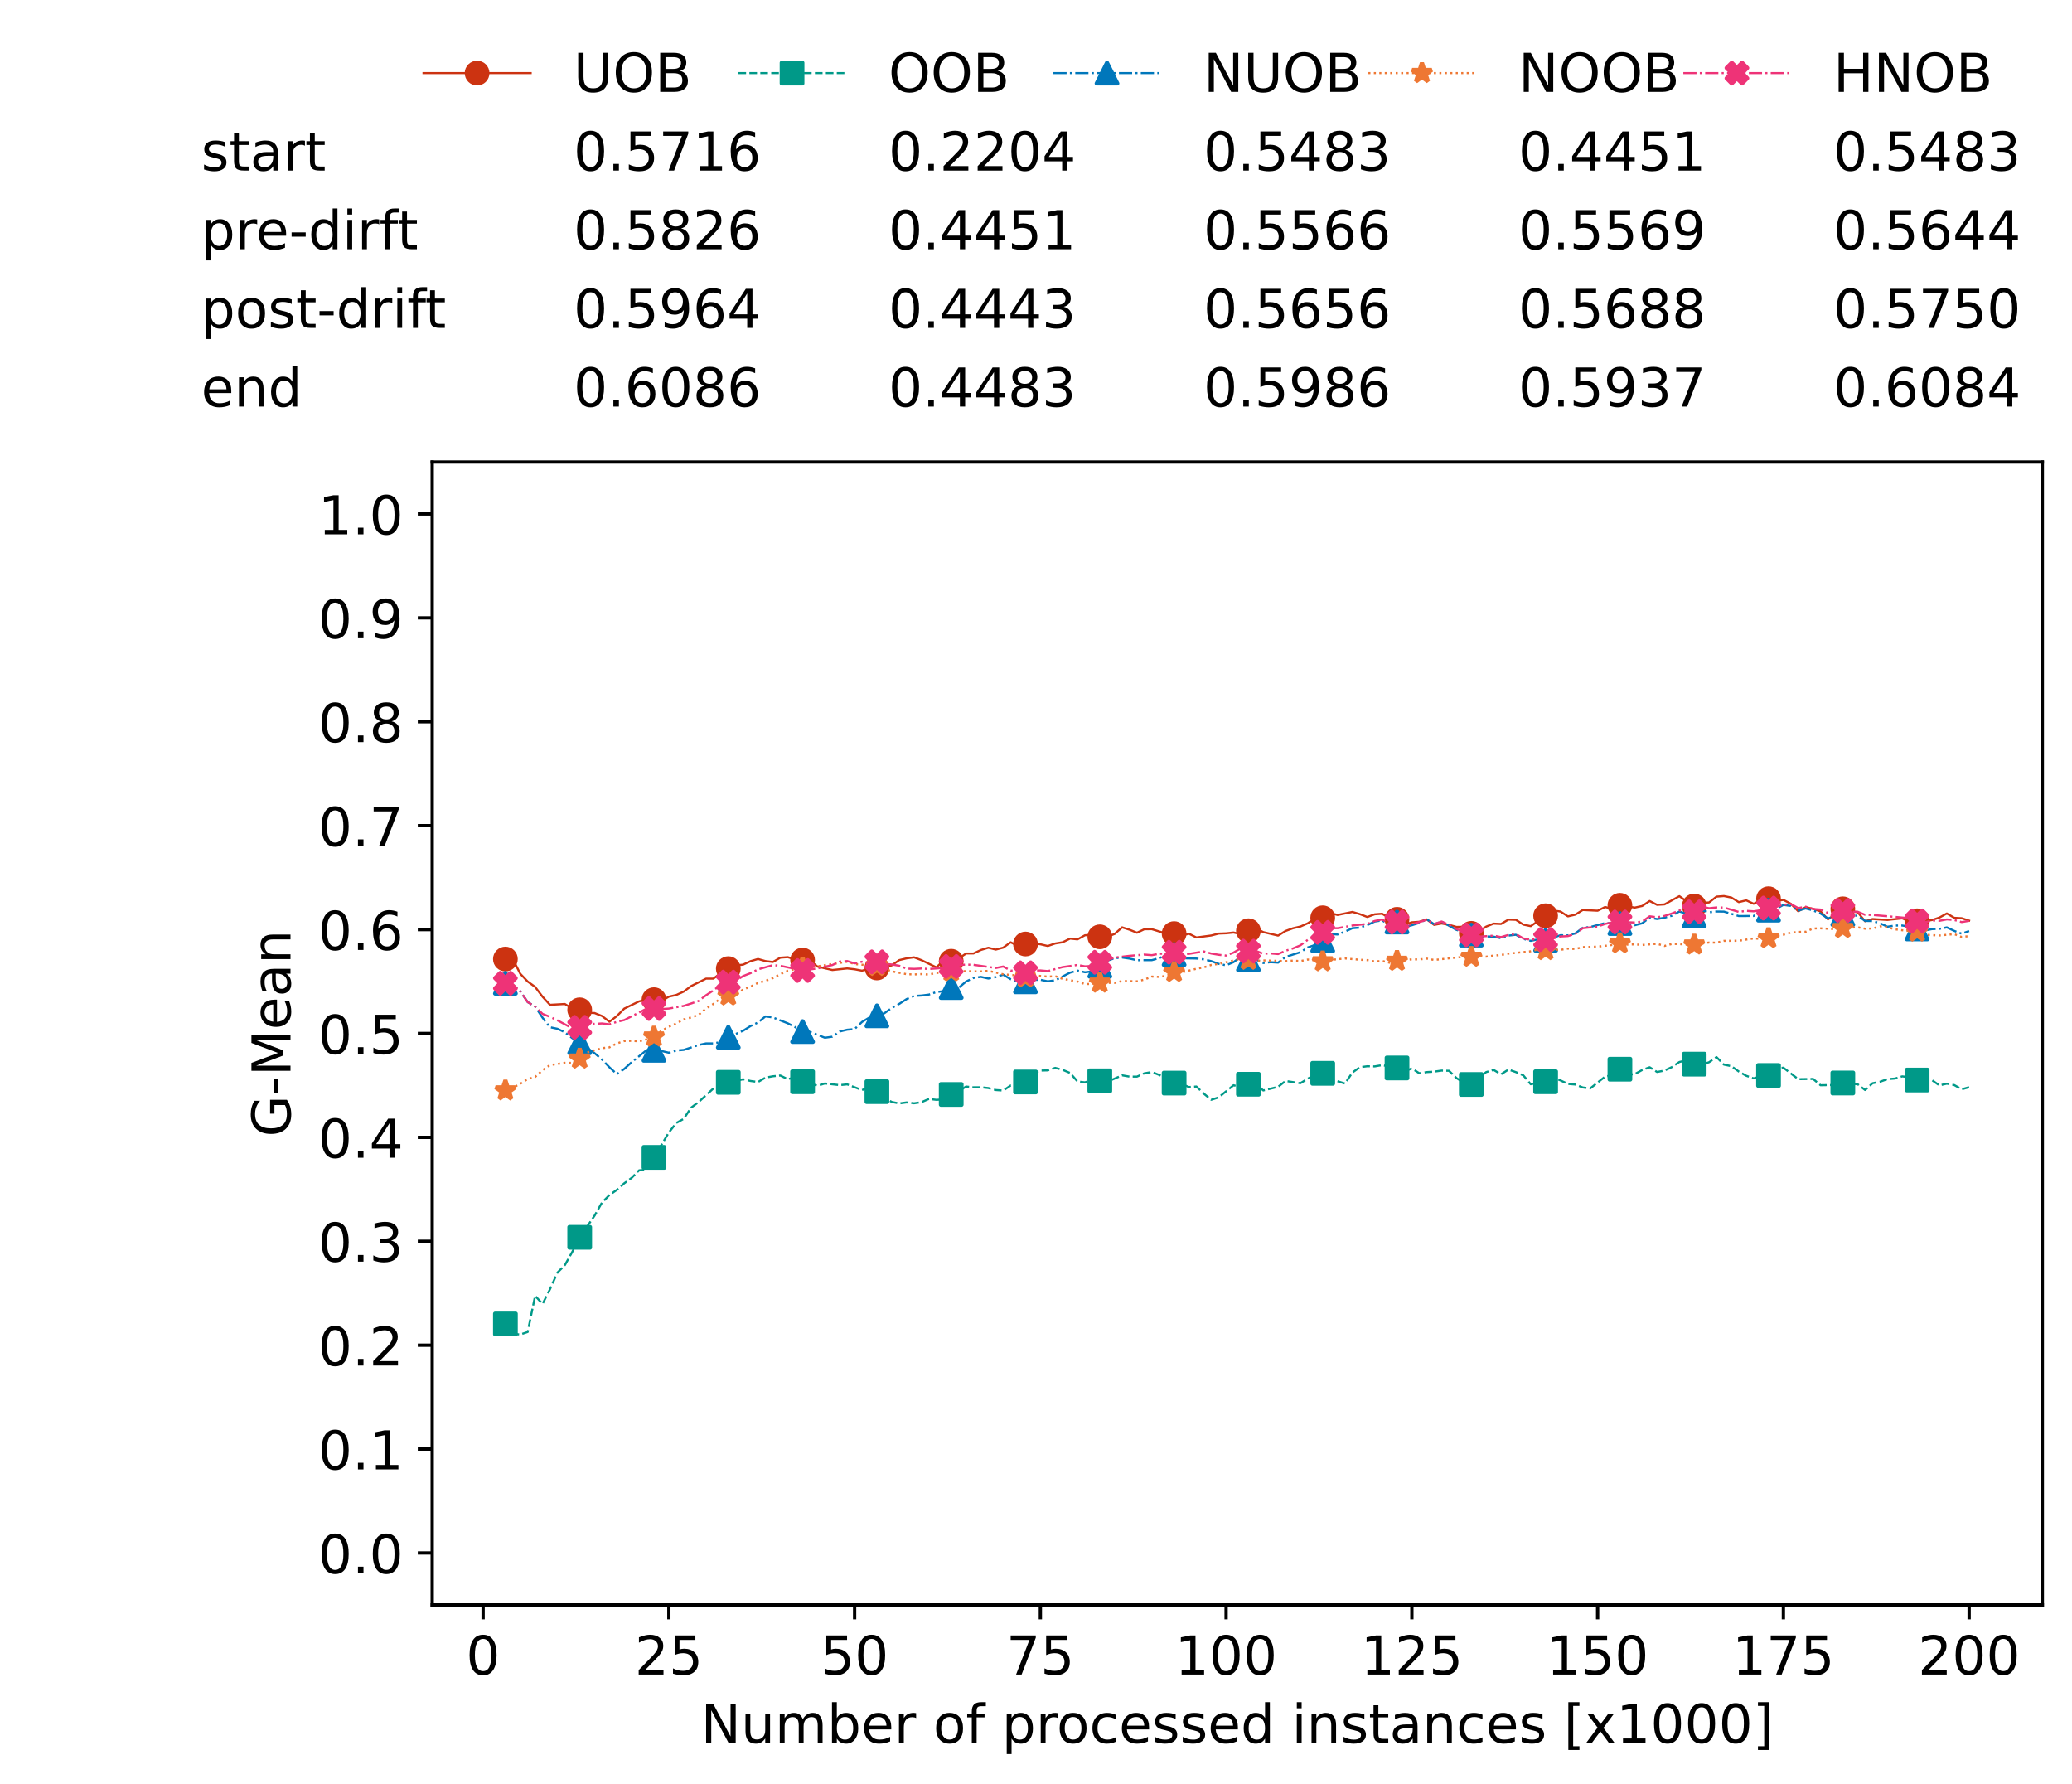 <?xml version="1.0" encoding="utf-8" standalone="no"?>
<!DOCTYPE svg PUBLIC "-//W3C//DTD SVG 1.1//EN"
  "http://www.w3.org/Graphics/SVG/1.1/DTD/svg11.dtd">
<!-- Created with matplotlib (https://matplotlib.org/) -->
<svg height="432.615pt" version="1.1" viewBox="0 0 502.65 432.615" width="502.65pt" xmlns="http://www.w3.org/2000/svg" xmlns:xlink="http://www.w3.org/1999/xlink">
 <defs>
  <style type="text/css">*{stroke-linecap:butt;stroke-linejoin:round;}</style>
 </defs>
 <g id="figure_1">
  <g id="patch_1">
   <path d="M 0 432.615 
L 502.65 432.615 
L 502.65 0 
L 0 0 
z
" style="fill:#ffffff;"/>
  </g>
  <g id="axes_1">
   <g id="patch_2">
    <path d="M 104.85 389.252 
L 495.45 389.252 
L 495.45 112.052 
L 104.85 112.052 
z
" style="fill:#ffffff;"/>
   </g>
   <g id="matplotlib.axis_1">
    <g id="xtick_1">
     <g id="line2d_1">
      <defs>
       <path d="M 0 0 
L 0 3.5 
" id="me836c704da" style="stroke:#000000;stroke-width:0.8;"/>
      </defs>
      <g>
       <use style="stroke:#000000;stroke-width:0.8;" x="117.197" xlink:href="#me836c704da" y="389.252"/>
      </g>
     </g>
     <g id="text_1">
      <!-- 0 -->
      <g transform="translate(113.061 406.13)scale(0.13 -0.13)">
       <defs>
        <path d="M 31.781 66.406 
Q 24.172 66.406 20.328 58.906 
Q 16.5 51.422 16.5 36.375 
Q 16.5 21.391 20.328 13.891 
Q 24.172 6.391 31.781 6.391 
Q 39.453 6.391 43.281 13.891 
Q 47.125 21.391 47.125 36.375 
Q 47.125 51.422 43.281 58.906 
Q 39.453 66.406 31.781 66.406 
z
M 31.781 74.219 
Q 44.047 74.219 50.516 64.516 
Q 56.984 54.828 56.984 36.375 
Q 56.984 17.969 50.516 8.266 
Q 44.047 -1.422 31.781 -1.422 
Q 19.531 -1.422 13.062 8.266 
Q 6.594 17.969 6.594 36.375 
Q 6.594 54.828 13.062 64.516 
Q 19.531 74.219 31.781 74.219 
z
" id="DejaVuSans-48"/>
       </defs>
       <use xlink:href="#DejaVuSans-48"/>
      </g>
     </g>
    </g>
    <g id="xtick_2">
     <g id="line2d_2">
      <g>
       <use style="stroke:#000000;stroke-width:0.8;" x="162.259" xlink:href="#me836c704da" y="389.252"/>
      </g>
     </g>
     <g id="text_2">
      <!-- 25 -->
      <g transform="translate(153.988 406.13)scale(0.13 -0.13)">
       <defs>
        <path d="M 19.188 8.297 
L 53.609 8.297 
L 53.609 0 
L 7.328 0 
L 7.328 8.297 
Q 12.938 14.109 22.625 23.891 
Q 32.328 33.688 34.812 36.531 
Q 39.547 41.844 41.422 45.531 
Q 43.312 49.219 43.312 52.781 
Q 43.312 58.594 39.234 62.25 
Q 35.156 65.922 28.609 65.922 
Q 23.969 65.922 18.812 64.312 
Q 13.672 62.703 7.812 59.422 
L 7.812 69.391 
Q 13.766 71.781 18.938 73 
Q 24.125 74.219 28.422 74.219 
Q 39.75 74.219 46.484 68.547 
Q 53.219 62.891 53.219 53.422 
Q 53.219 48.922 51.531 44.891 
Q 49.859 40.875 45.406 35.406 
Q 44.188 33.984 37.641 27.219 
Q 31.109 20.453 19.188 8.297 
z
" id="DejaVuSans-50"/>
        <path d="M 10.797 72.906 
L 49.516 72.906 
L 49.516 64.594 
L 19.828 64.594 
L 19.828 46.734 
Q 21.969 47.469 24.109 47.828 
Q 26.266 48.188 28.422 48.188 
Q 40.625 48.188 47.75 41.5 
Q 54.891 34.812 54.891 23.391 
Q 54.891 11.625 47.562 5.094 
Q 40.234 -1.422 26.906 -1.422 
Q 22.312 -1.422 17.547 -0.641 
Q 12.797 0.141 7.719 1.703 
L 7.719 11.625 
Q 12.109 9.234 16.797 8.062 
Q 21.484 6.891 26.703 6.891 
Q 35.156 6.891 40.078 11.328 
Q 45.016 15.766 45.016 23.391 
Q 45.016 31 40.078 35.438 
Q 35.156 39.891 26.703 39.891 
Q 22.75 39.891 18.812 39.016 
Q 14.891 38.141 10.797 36.281 
z
" id="DejaVuSans-53"/>
       </defs>
       <use xlink:href="#DejaVuSans-50"/>
       <use x="63.623" xlink:href="#DejaVuSans-53"/>
      </g>
     </g>
    </g>
    <g id="xtick_3">
     <g id="line2d_3">
      <g>
       <use style="stroke:#000000;stroke-width:0.8;" x="207.322" xlink:href="#me836c704da" y="389.252"/>
      </g>
     </g>
     <g id="text_3">
      <!-- 50 -->
      <g transform="translate(199.05 406.13)scale(0.13 -0.13)">
       <use xlink:href="#DejaVuSans-53"/>
       <use x="63.623" xlink:href="#DejaVuSans-48"/>
      </g>
     </g>
    </g>
    <g id="xtick_4">
     <g id="line2d_4">
      <g>
       <use style="stroke:#000000;stroke-width:0.8;" x="252.384" xlink:href="#me836c704da" y="389.252"/>
      </g>
     </g>
     <g id="text_4">
      <!-- 75 -->
      <g transform="translate(244.113 406.13)scale(0.13 -0.13)">
       <defs>
        <path d="M 8.203 72.906 
L 55.078 72.906 
L 55.078 68.703 
L 28.609 0 
L 18.312 0 
L 43.219 64.594 
L 8.203 64.594 
z
" id="DejaVuSans-55"/>
       </defs>
       <use xlink:href="#DejaVuSans-55"/>
       <use x="63.623" xlink:href="#DejaVuSans-53"/>
      </g>
     </g>
    </g>
    <g id="xtick_5">
     <g id="line2d_5">
      <g>
       <use style="stroke:#000000;stroke-width:0.8;" x="297.446" xlink:href="#me836c704da" y="389.252"/>
      </g>
     </g>
     <g id="text_5">
      <!-- 100 -->
      <g transform="translate(285.039 406.13)scale(0.13 -0.13)">
       <defs>
        <path d="M 12.406 8.297 
L 28.516 8.297 
L 28.516 63.922 
L 10.984 60.406 
L 10.984 69.391 
L 28.422 72.906 
L 38.281 72.906 
L 38.281 8.297 
L 54.391 8.297 
L 54.391 0 
L 12.406 0 
z
" id="DejaVuSans-49"/>
       </defs>
       <use xlink:href="#DejaVuSans-49"/>
       <use x="63.623" xlink:href="#DejaVuSans-48"/>
       <use x="127.246" xlink:href="#DejaVuSans-48"/>
      </g>
     </g>
    </g>
    <g id="xtick_6">
     <g id="line2d_6">
      <g>
       <use style="stroke:#000000;stroke-width:0.8;" x="342.509" xlink:href="#me836c704da" y="389.252"/>
      </g>
     </g>
     <g id="text_6">
      <!-- 125 -->
      <g transform="translate(330.102 406.13)scale(0.13 -0.13)">
       <use xlink:href="#DejaVuSans-49"/>
       <use x="63.623" xlink:href="#DejaVuSans-50"/>
       <use x="127.246" xlink:href="#DejaVuSans-53"/>
      </g>
     </g>
    </g>
    <g id="xtick_7">
     <g id="line2d_7">
      <g>
       <use style="stroke:#000000;stroke-width:0.8;" x="387.571" xlink:href="#me836c704da" y="389.252"/>
      </g>
     </g>
     <g id="text_7">
      <!-- 150 -->
      <g transform="translate(375.164 406.13)scale(0.13 -0.13)">
       <use xlink:href="#DejaVuSans-49"/>
       <use x="63.623" xlink:href="#DejaVuSans-53"/>
       <use x="127.246" xlink:href="#DejaVuSans-48"/>
      </g>
     </g>
    </g>
    <g id="xtick_8">
     <g id="line2d_8">
      <g>
       <use style="stroke:#000000;stroke-width:0.8;" x="432.633" xlink:href="#me836c704da" y="389.252"/>
      </g>
     </g>
     <g id="text_8">
      <!-- 175 -->
      <g transform="translate(420.226 406.13)scale(0.13 -0.13)">
       <use xlink:href="#DejaVuSans-49"/>
       <use x="63.623" xlink:href="#DejaVuSans-55"/>
       <use x="127.246" xlink:href="#DejaVuSans-53"/>
      </g>
     </g>
    </g>
    <g id="xtick_9">
     <g id="line2d_9">
      <g>
       <use style="stroke:#000000;stroke-width:0.8;" x="477.695" xlink:href="#me836c704da" y="389.252"/>
      </g>
     </g>
     <g id="text_9">
      <!-- 200 -->
      <g transform="translate(465.289 406.13)scale(0.13 -0.13)">
       <use xlink:href="#DejaVuSans-50"/>
       <use x="63.623" xlink:href="#DejaVuSans-48"/>
       <use x="127.246" xlink:href="#DejaVuSans-48"/>
      </g>
     </g>
    </g>
    <g id="text_10">
     <!-- Number of processed instances [x1000] -->
     <g transform="translate(170.025 422.711)scale(0.13 -0.13)">
      <defs>
       <path d="M 9.812 72.906 
L 23.094 72.906 
L 55.422 11.922 
L 55.422 72.906 
L 64.984 72.906 
L 64.984 0 
L 51.703 0 
L 19.391 60.984 
L 19.391 0 
L 9.812 0 
z
" id="DejaVuSans-78"/>
       <path d="M 8.5 21.578 
L 8.5 54.688 
L 17.484 54.688 
L 17.484 21.922 
Q 17.484 14.156 20.5 10.266 
Q 23.531 6.391 29.594 6.391 
Q 36.859 6.391 41.078 11.031 
Q 45.312 15.672 45.312 23.688 
L 45.312 54.688 
L 54.297 54.688 
L 54.297 0 
L 45.312 0 
L 45.312 8.406 
Q 42.047 3.422 37.719 1 
Q 33.406 -1.422 27.688 -1.422 
Q 18.266 -1.422 13.375 4.438 
Q 8.5 10.297 8.5 21.578 
z
M 31.109 56 
z
" id="DejaVuSans-117"/>
       <path d="M 52 44.188 
Q 55.375 50.25 60.062 53.125 
Q 64.75 56 71.094 56 
Q 79.641 56 84.281 50.016 
Q 88.922 44.047 88.922 33.016 
L 88.922 0 
L 79.891 0 
L 79.891 32.719 
Q 79.891 40.578 77.094 44.375 
Q 74.312 48.188 68.609 48.188 
Q 61.625 48.188 57.562 43.547 
Q 53.516 38.922 53.516 30.906 
L 53.516 0 
L 44.484 0 
L 44.484 32.719 
Q 44.484 40.625 41.703 44.406 
Q 38.922 48.188 33.109 48.188 
Q 26.219 48.188 22.156 43.531 
Q 18.109 38.875 18.109 30.906 
L 18.109 0 
L 9.078 0 
L 9.078 54.688 
L 18.109 54.688 
L 18.109 46.188 
Q 21.188 51.219 25.484 53.609 
Q 29.781 56 35.688 56 
Q 41.656 56 45.828 52.969 
Q 50 49.953 52 44.188 
z
" id="DejaVuSans-109"/>
       <path d="M 48.688 27.297 
Q 48.688 37.203 44.609 42.844 
Q 40.531 48.484 33.406 48.484 
Q 26.266 48.484 22.188 42.844 
Q 18.109 37.203 18.109 27.297 
Q 18.109 17.391 22.188 11.75 
Q 26.266 6.109 33.406 6.109 
Q 40.531 6.109 44.609 11.75 
Q 48.688 17.391 48.688 27.297 
z
M 18.109 46.391 
Q 20.953 51.266 25.266 53.625 
Q 29.594 56 35.594 56 
Q 45.562 56 51.781 48.094 
Q 58.016 40.188 58.016 27.297 
Q 58.016 14.406 51.781 6.484 
Q 45.562 -1.422 35.594 -1.422 
Q 29.594 -1.422 25.266 0.953 
Q 20.953 3.328 18.109 8.203 
L 18.109 0 
L 9.078 0 
L 9.078 75.984 
L 18.109 75.984 
z
" id="DejaVuSans-98"/>
       <path d="M 56.203 29.594 
L 56.203 25.203 
L 14.891 25.203 
Q 15.484 15.922 20.484 11.062 
Q 25.484 6.203 34.422 6.203 
Q 39.594 6.203 44.453 7.469 
Q 49.312 8.734 54.109 11.281 
L 54.109 2.781 
Q 49.266 0.734 44.188 -0.344 
Q 39.109 -1.422 33.891 -1.422 
Q 20.797 -1.422 13.156 6.188 
Q 5.516 13.812 5.516 26.812 
Q 5.516 40.234 12.766 48.109 
Q 20.016 56 32.328 56 
Q 43.359 56 49.781 48.891 
Q 56.203 41.797 56.203 29.594 
z
M 47.219 32.234 
Q 47.125 39.594 43.094 43.984 
Q 39.062 48.391 32.422 48.391 
Q 24.906 48.391 20.391 44.141 
Q 15.875 39.891 15.188 32.172 
z
" id="DejaVuSans-101"/>
       <path d="M 41.109 46.297 
Q 39.594 47.172 37.812 47.578 
Q 36.031 48 33.891 48 
Q 26.266 48 22.188 43.047 
Q 18.109 38.094 18.109 28.812 
L 18.109 0 
L 9.078 0 
L 9.078 54.688 
L 18.109 54.688 
L 18.109 46.188 
Q 20.953 51.172 25.484 53.578 
Q 30.031 56 36.531 56 
Q 37.453 56 38.578 55.875 
Q 39.703 55.766 41.062 55.516 
z
" id="DejaVuSans-114"/>
       <path id="DejaVuSans-32"/>
       <path d="M 30.609 48.391 
Q 23.391 48.391 19.188 42.75 
Q 14.984 37.109 14.984 27.297 
Q 14.984 17.484 19.156 11.844 
Q 23.344 6.203 30.609 6.203 
Q 37.797 6.203 41.984 11.859 
Q 46.188 17.531 46.188 27.297 
Q 46.188 37.016 41.984 42.703 
Q 37.797 48.391 30.609 48.391 
z
M 30.609 56 
Q 42.328 56 49.016 48.375 
Q 55.719 40.766 55.719 27.297 
Q 55.719 13.875 49.016 6.219 
Q 42.328 -1.422 30.609 -1.422 
Q 18.844 -1.422 12.172 6.219 
Q 5.516 13.875 5.516 27.297 
Q 5.516 40.766 12.172 48.375 
Q 18.844 56 30.609 56 
z
" id="DejaVuSans-111"/>
       <path d="M 37.109 75.984 
L 37.109 68.5 
L 28.516 68.5 
Q 23.688 68.5 21.797 66.547 
Q 19.922 64.594 19.922 59.516 
L 19.922 54.688 
L 34.719 54.688 
L 34.719 47.703 
L 19.922 47.703 
L 19.922 0 
L 10.891 0 
L 10.891 47.703 
L 2.297 47.703 
L 2.297 54.688 
L 10.891 54.688 
L 10.891 58.5 
Q 10.891 67.625 15.141 71.797 
Q 19.391 75.984 28.609 75.984 
z
" id="DejaVuSans-102"/>
       <path d="M 18.109 8.203 
L 18.109 -20.797 
L 9.078 -20.797 
L 9.078 54.688 
L 18.109 54.688 
L 18.109 46.391 
Q 20.953 51.266 25.266 53.625 
Q 29.594 56 35.594 56 
Q 45.562 56 51.781 48.094 
Q 58.016 40.188 58.016 27.297 
Q 58.016 14.406 51.781 6.484 
Q 45.562 -1.422 35.594 -1.422 
Q 29.594 -1.422 25.266 0.953 
Q 20.953 3.328 18.109 8.203 
z
M 48.688 27.297 
Q 48.688 37.203 44.609 42.844 
Q 40.531 48.484 33.406 48.484 
Q 26.266 48.484 22.188 42.844 
Q 18.109 37.203 18.109 27.297 
Q 18.109 17.391 22.188 11.75 
Q 26.266 6.109 33.406 6.109 
Q 40.531 6.109 44.609 11.75 
Q 48.688 17.391 48.688 27.297 
z
" id="DejaVuSans-112"/>
       <path d="M 48.781 52.594 
L 48.781 44.188 
Q 44.969 46.297 41.141 47.344 
Q 37.312 48.391 33.406 48.391 
Q 24.656 48.391 19.812 42.844 
Q 14.984 37.312 14.984 27.297 
Q 14.984 17.281 19.812 11.734 
Q 24.656 6.203 33.406 6.203 
Q 37.312 6.203 41.141 7.25 
Q 44.969 8.297 48.781 10.406 
L 48.781 2.094 
Q 45.016 0.344 40.984 -0.531 
Q 36.969 -1.422 32.422 -1.422 
Q 20.062 -1.422 12.781 6.344 
Q 5.516 14.109 5.516 27.297 
Q 5.516 40.672 12.859 48.328 
Q 20.219 56 33.016 56 
Q 37.156 56 41.109 55.141 
Q 45.062 54.297 48.781 52.594 
z
" id="DejaVuSans-99"/>
       <path d="M 44.281 53.078 
L 44.281 44.578 
Q 40.484 46.531 36.375 47.5 
Q 32.281 48.484 27.875 48.484 
Q 21.188 48.484 17.844 46.438 
Q 14.5 44.391 14.5 40.281 
Q 14.5 37.156 16.891 35.375 
Q 19.281 33.594 26.516 31.984 
L 29.594 31.297 
Q 39.156 29.25 43.188 25.516 
Q 47.219 21.781 47.219 15.094 
Q 47.219 7.469 41.188 3.016 
Q 35.156 -1.422 24.609 -1.422 
Q 20.219 -1.422 15.453 -0.562 
Q 10.688 0.297 5.422 2 
L 5.422 11.281 
Q 10.406 8.688 15.234 7.391 
Q 20.062 6.109 24.812 6.109 
Q 31.156 6.109 34.562 8.281 
Q 37.984 10.453 37.984 14.406 
Q 37.984 18.062 35.516 20.016 
Q 33.062 21.969 24.703 23.781 
L 21.578 24.516 
Q 13.234 26.266 9.516 29.906 
Q 5.812 33.547 5.812 39.891 
Q 5.812 47.609 11.281 51.797 
Q 16.75 56 26.812 56 
Q 31.781 56 36.172 55.266 
Q 40.578 54.547 44.281 53.078 
z
" id="DejaVuSans-115"/>
       <path d="M 45.406 46.391 
L 45.406 75.984 
L 54.391 75.984 
L 54.391 0 
L 45.406 0 
L 45.406 8.203 
Q 42.578 3.328 38.25 0.953 
Q 33.938 -1.422 27.875 -1.422 
Q 17.969 -1.422 11.734 6.484 
Q 5.516 14.406 5.516 27.297 
Q 5.516 40.188 11.734 48.094 
Q 17.969 56 27.875 56 
Q 33.938 56 38.25 53.625 
Q 42.578 51.266 45.406 46.391 
z
M 14.797 27.297 
Q 14.797 17.391 18.875 11.75 
Q 22.953 6.109 30.078 6.109 
Q 37.203 6.109 41.297 11.75 
Q 45.406 17.391 45.406 27.297 
Q 45.406 37.203 41.297 42.844 
Q 37.203 48.484 30.078 48.484 
Q 22.953 48.484 18.875 42.844 
Q 14.797 37.203 14.797 27.297 
z
" id="DejaVuSans-100"/>
       <path d="M 9.422 54.688 
L 18.406 54.688 
L 18.406 0 
L 9.422 0 
z
M 9.422 75.984 
L 18.406 75.984 
L 18.406 64.594 
L 9.422 64.594 
z
" id="DejaVuSans-105"/>
       <path d="M 54.891 33.016 
L 54.891 0 
L 45.906 0 
L 45.906 32.719 
Q 45.906 40.484 42.875 44.328 
Q 39.844 48.188 33.797 48.188 
Q 26.516 48.188 22.312 43.547 
Q 18.109 38.922 18.109 30.906 
L 18.109 0 
L 9.078 0 
L 9.078 54.688 
L 18.109 54.688 
L 18.109 46.188 
Q 21.344 51.125 25.703 53.562 
Q 30.078 56 35.797 56 
Q 45.219 56 50.047 50.172 
Q 54.891 44.344 54.891 33.016 
z
" id="DejaVuSans-110"/>
       <path d="M 18.312 70.219 
L 18.312 54.688 
L 36.812 54.688 
L 36.812 47.703 
L 18.312 47.703 
L 18.312 18.016 
Q 18.312 11.328 20.141 9.422 
Q 21.969 7.516 27.594 7.516 
L 36.812 7.516 
L 36.812 0 
L 27.594 0 
Q 17.188 0 13.234 3.875 
Q 9.281 7.766 9.281 18.016 
L 9.281 47.703 
L 2.688 47.703 
L 2.688 54.688 
L 9.281 54.688 
L 9.281 70.219 
z
" id="DejaVuSans-116"/>
       <path d="M 34.281 27.484 
Q 23.391 27.484 19.188 25 
Q 14.984 22.516 14.984 16.5 
Q 14.984 11.719 18.141 8.906 
Q 21.297 6.109 26.703 6.109 
Q 34.188 6.109 38.703 11.406 
Q 43.219 16.703 43.219 25.484 
L 43.219 27.484 
z
M 52.203 31.203 
L 52.203 0 
L 43.219 0 
L 43.219 8.297 
Q 40.141 3.328 35.547 0.953 
Q 30.953 -1.422 24.312 -1.422 
Q 15.922 -1.422 10.953 3.297 
Q 6 8.016 6 15.922 
Q 6 25.141 12.172 29.828 
Q 18.359 34.516 30.609 34.516 
L 43.219 34.516 
L 43.219 35.406 
Q 43.219 41.609 39.141 45 
Q 35.062 48.391 27.688 48.391 
Q 23 48.391 18.547 47.266 
Q 14.109 46.141 10.016 43.891 
L 10.016 52.203 
Q 14.938 54.109 19.578 55.047 
Q 24.219 56 28.609 56 
Q 40.484 56 46.344 49.844 
Q 52.203 43.703 52.203 31.203 
z
" id="DejaVuSans-97"/>
       <path d="M 8.594 75.984 
L 29.297 75.984 
L 29.297 69 
L 17.578 69 
L 17.578 -6.203 
L 29.297 -6.203 
L 29.297 -13.188 
L 8.594 -13.188 
z
" id="DejaVuSans-91"/>
       <path d="M 54.891 54.688 
L 35.109 28.078 
L 55.906 0 
L 45.312 0 
L 29.391 21.484 
L 13.484 0 
L 2.875 0 
L 24.125 28.609 
L 4.688 54.688 
L 15.281 54.688 
L 29.781 35.203 
L 44.281 54.688 
z
" id="DejaVuSans-120"/>
       <path d="M 30.422 75.984 
L 30.422 -13.188 
L 9.719 -13.188 
L 9.719 -6.203 
L 21.391 -6.203 
L 21.391 69 
L 9.719 69 
L 9.719 75.984 
z
" id="DejaVuSans-93"/>
      </defs>
      <use xlink:href="#DejaVuSans-78"/>
      <use x="74.805" xlink:href="#DejaVuSans-117"/>
      <use x="138.184" xlink:href="#DejaVuSans-109"/>
      <use x="235.596" xlink:href="#DejaVuSans-98"/>
      <use x="299.072" xlink:href="#DejaVuSans-101"/>
      <use x="360.596" xlink:href="#DejaVuSans-114"/>
      <use x="401.709" xlink:href="#DejaVuSans-32"/>
      <use x="433.496" xlink:href="#DejaVuSans-111"/>
      <use x="494.678" xlink:href="#DejaVuSans-102"/>
      <use x="529.883" xlink:href="#DejaVuSans-32"/>
      <use x="561.67" xlink:href="#DejaVuSans-112"/>
      <use x="625.146" xlink:href="#DejaVuSans-114"/>
      <use x="664.01" xlink:href="#DejaVuSans-111"/>
      <use x="725.191" xlink:href="#DejaVuSans-99"/>
      <use x="780.172" xlink:href="#DejaVuSans-101"/>
      <use x="841.695" xlink:href="#DejaVuSans-115"/>
      <use x="893.795" xlink:href="#DejaVuSans-115"/>
      <use x="945.895" xlink:href="#DejaVuSans-101"/>
      <use x="1007.418" xlink:href="#DejaVuSans-100"/>
      <use x="1070.895" xlink:href="#DejaVuSans-32"/>
      <use x="1102.682" xlink:href="#DejaVuSans-105"/>
      <use x="1130.465" xlink:href="#DejaVuSans-110"/>
      <use x="1193.844" xlink:href="#DejaVuSans-115"/>
      <use x="1245.943" xlink:href="#DejaVuSans-116"/>
      <use x="1285.152" xlink:href="#DejaVuSans-97"/>
      <use x="1346.432" xlink:href="#DejaVuSans-110"/>
      <use x="1409.811" xlink:href="#DejaVuSans-99"/>
      <use x="1464.791" xlink:href="#DejaVuSans-101"/>
      <use x="1526.314" xlink:href="#DejaVuSans-115"/>
      <use x="1578.414" xlink:href="#DejaVuSans-32"/>
      <use x="1610.201" xlink:href="#DejaVuSans-91"/>
      <use x="1649.215" xlink:href="#DejaVuSans-120"/>
      <use x="1708.395" xlink:href="#DejaVuSans-49"/>
      <use x="1772.018" xlink:href="#DejaVuSans-48"/>
      <use x="1835.641" xlink:href="#DejaVuSans-48"/>
      <use x="1899.264" xlink:href="#DejaVuSans-48"/>
      <use x="1962.887" xlink:href="#DejaVuSans-93"/>
     </g>
    </g>
   </g>
   <g id="matplotlib.axis_2">
    <g id="ytick_1">
     <g id="line2d_10">
      <defs>
       <path d="M 0 0 
L -3.5 0 
" id="mf1d92b6eb2" style="stroke:#000000;stroke-width:0.8;"/>
      </defs>
      <g>
       <use style="stroke:#000000;stroke-width:0.8;" x="104.85" xlink:href="#mf1d92b6eb2" y="376.652"/>
      </g>
     </g>
     <g id="text_11">
      <!-- 0.0 -->
      <g transform="translate(77.176 381.591)scale(0.13 -0.13)">
       <defs>
        <path d="M 10.688 12.406 
L 21 12.406 
L 21 0 
L 10.688 0 
z
" id="DejaVuSans-46"/>
       </defs>
       <use xlink:href="#DejaVuSans-48"/>
       <use x="63.623" xlink:href="#DejaVuSans-46"/>
       <use x="95.41" xlink:href="#DejaVuSans-48"/>
      </g>
     </g>
    </g>
    <g id="ytick_2">
     <g id="line2d_11">
      <g>
       <use style="stroke:#000000;stroke-width:0.8;" x="104.85" xlink:href="#mf1d92b6eb2" y="351.452"/>
      </g>
     </g>
     <g id="text_12">
      <!-- 0.1 -->
      <g transform="translate(77.176 356.391)scale(0.13 -0.13)">
       <use xlink:href="#DejaVuSans-48"/>
       <use x="63.623" xlink:href="#DejaVuSans-46"/>
       <use x="95.41" xlink:href="#DejaVuSans-49"/>
      </g>
     </g>
    </g>
    <g id="ytick_3">
     <g id="line2d_12">
      <g>
       <use style="stroke:#000000;stroke-width:0.8;" x="104.85" xlink:href="#mf1d92b6eb2" y="326.252"/>
      </g>
     </g>
     <g id="text_13">
      <!-- 0.2 -->
      <g transform="translate(77.176 331.191)scale(0.13 -0.13)">
       <use xlink:href="#DejaVuSans-48"/>
       <use x="63.623" xlink:href="#DejaVuSans-46"/>
       <use x="95.41" xlink:href="#DejaVuSans-50"/>
      </g>
     </g>
    </g>
    <g id="ytick_4">
     <g id="line2d_13">
      <g>
       <use style="stroke:#000000;stroke-width:0.8;" x="104.85" xlink:href="#mf1d92b6eb2" y="301.052"/>
      </g>
     </g>
     <g id="text_14">
      <!-- 0.3 -->
      <g transform="translate(77.176 305.991)scale(0.13 -0.13)">
       <defs>
        <path d="M 40.578 39.312 
Q 47.656 37.797 51.625 33 
Q 55.609 28.219 55.609 21.188 
Q 55.609 10.406 48.188 4.484 
Q 40.766 -1.422 27.094 -1.422 
Q 22.516 -1.422 17.656 -0.516 
Q 12.797 0.391 7.625 2.203 
L 7.625 11.719 
Q 11.719 9.328 16.594 8.109 
Q 21.484 6.891 26.812 6.891 
Q 36.078 6.891 40.938 10.547 
Q 45.797 14.203 45.797 21.188 
Q 45.797 27.641 41.281 31.266 
Q 36.766 34.906 28.719 34.906 
L 20.219 34.906 
L 20.219 43.016 
L 29.109 43.016 
Q 36.375 43.016 40.234 45.922 
Q 44.094 48.828 44.094 54.297 
Q 44.094 59.906 40.109 62.906 
Q 36.141 65.922 28.719 65.922 
Q 24.656 65.922 20.016 65.031 
Q 15.375 64.156 9.812 62.312 
L 9.812 71.094 
Q 15.438 72.656 20.344 73.438 
Q 25.25 74.219 29.594 74.219 
Q 40.828 74.219 47.359 69.109 
Q 53.906 64.016 53.906 55.328 
Q 53.906 49.266 50.438 45.094 
Q 46.969 40.922 40.578 39.312 
z
" id="DejaVuSans-51"/>
       </defs>
       <use xlink:href="#DejaVuSans-48"/>
       <use x="63.623" xlink:href="#DejaVuSans-46"/>
       <use x="95.41" xlink:href="#DejaVuSans-51"/>
      </g>
     </g>
    </g>
    <g id="ytick_5">
     <g id="line2d_14">
      <g>
       <use style="stroke:#000000;stroke-width:0.8;" x="104.85" xlink:href="#mf1d92b6eb2" y="275.852"/>
      </g>
     </g>
     <g id="text_15">
      <!-- 0.4 -->
      <g transform="translate(77.176 280.791)scale(0.13 -0.13)">
       <defs>
        <path d="M 37.797 64.312 
L 12.891 25.391 
L 37.797 25.391 
z
M 35.203 72.906 
L 47.609 72.906 
L 47.609 25.391 
L 58.016 25.391 
L 58.016 17.188 
L 47.609 17.188 
L 47.609 0 
L 37.797 0 
L 37.797 17.188 
L 4.891 17.188 
L 4.891 26.703 
z
" id="DejaVuSans-52"/>
       </defs>
       <use xlink:href="#DejaVuSans-48"/>
       <use x="63.623" xlink:href="#DejaVuSans-46"/>
       <use x="95.41" xlink:href="#DejaVuSans-52"/>
      </g>
     </g>
    </g>
    <g id="ytick_6">
     <g id="line2d_15">
      <g>
       <use style="stroke:#000000;stroke-width:0.8;" x="104.85" xlink:href="#mf1d92b6eb2" y="250.652"/>
      </g>
     </g>
     <g id="text_16">
      <!-- 0.5 -->
      <g transform="translate(77.176 255.591)scale(0.13 -0.13)">
       <use xlink:href="#DejaVuSans-48"/>
       <use x="63.623" xlink:href="#DejaVuSans-46"/>
       <use x="95.41" xlink:href="#DejaVuSans-53"/>
      </g>
     </g>
    </g>
    <g id="ytick_7">
     <g id="line2d_16">
      <g>
       <use style="stroke:#000000;stroke-width:0.8;" x="104.85" xlink:href="#mf1d92b6eb2" y="225.452"/>
      </g>
     </g>
     <g id="text_17">
      <!-- 0.6 -->
      <g transform="translate(77.176 230.391)scale(0.13 -0.13)">
       <defs>
        <path d="M 33.016 40.375 
Q 26.375 40.375 22.484 35.828 
Q 18.609 31.297 18.609 23.391 
Q 18.609 15.531 22.484 10.953 
Q 26.375 6.391 33.016 6.391 
Q 39.656 6.391 43.531 10.953 
Q 47.406 15.531 47.406 23.391 
Q 47.406 31.297 43.531 35.828 
Q 39.656 40.375 33.016 40.375 
z
M 52.594 71.297 
L 52.594 62.312 
Q 48.875 64.062 45.094 64.984 
Q 41.312 65.922 37.594 65.922 
Q 27.828 65.922 22.672 59.328 
Q 17.531 52.734 16.797 39.406 
Q 19.672 43.656 24.016 45.922 
Q 28.375 48.188 33.594 48.188 
Q 44.578 48.188 50.953 41.516 
Q 57.328 34.859 57.328 23.391 
Q 57.328 12.156 50.688 5.359 
Q 44.047 -1.422 33.016 -1.422 
Q 20.359 -1.422 13.672 8.266 
Q 6.984 17.969 6.984 36.375 
Q 6.984 53.656 15.188 63.938 
Q 23.391 74.219 37.203 74.219 
Q 40.922 74.219 44.703 73.484 
Q 48.484 72.75 52.594 71.297 
z
" id="DejaVuSans-54"/>
       </defs>
       <use xlink:href="#DejaVuSans-48"/>
       <use x="63.623" xlink:href="#DejaVuSans-46"/>
       <use x="95.41" xlink:href="#DejaVuSans-54"/>
      </g>
     </g>
    </g>
    <g id="ytick_8">
     <g id="line2d_17">
      <g>
       <use style="stroke:#000000;stroke-width:0.8;" x="104.85" xlink:href="#mf1d92b6eb2" y="200.252"/>
      </g>
     </g>
     <g id="text_18">
      <!-- 0.7 -->
      <g transform="translate(77.176 205.191)scale(0.13 -0.13)">
       <use xlink:href="#DejaVuSans-48"/>
       <use x="63.623" xlink:href="#DejaVuSans-46"/>
       <use x="95.41" xlink:href="#DejaVuSans-55"/>
      </g>
     </g>
    </g>
    <g id="ytick_9">
     <g id="line2d_18">
      <g>
       <use style="stroke:#000000;stroke-width:0.8;" x="104.85" xlink:href="#mf1d92b6eb2" y="175.052"/>
      </g>
     </g>
     <g id="text_19">
      <!-- 0.8 -->
      <g transform="translate(77.176 179.991)scale(0.13 -0.13)">
       <defs>
        <path d="M 31.781 34.625 
Q 24.75 34.625 20.719 30.859 
Q 16.703 27.094 16.703 20.516 
Q 16.703 13.922 20.719 10.156 
Q 24.75 6.391 31.781 6.391 
Q 38.812 6.391 42.859 10.172 
Q 46.922 13.969 46.922 20.516 
Q 46.922 27.094 42.891 30.859 
Q 38.875 34.625 31.781 34.625 
z
M 21.922 38.812 
Q 15.578 40.375 12.031 44.719 
Q 8.5 49.078 8.5 55.328 
Q 8.5 64.062 14.719 69.141 
Q 20.953 74.219 31.781 74.219 
Q 42.672 74.219 48.875 69.141 
Q 55.078 64.062 55.078 55.328 
Q 55.078 49.078 51.531 44.719 
Q 48 40.375 41.703 38.812 
Q 48.828 37.156 52.797 32.312 
Q 56.781 27.484 56.781 20.516 
Q 56.781 9.906 50.312 4.234 
Q 43.844 -1.422 31.781 -1.422 
Q 19.734 -1.422 13.25 4.234 
Q 6.781 9.906 6.781 20.516 
Q 6.781 27.484 10.781 32.312 
Q 14.797 37.156 21.922 38.812 
z
M 18.312 54.391 
Q 18.312 48.734 21.844 45.562 
Q 25.391 42.391 31.781 42.391 
Q 38.141 42.391 41.719 45.562 
Q 45.312 48.734 45.312 54.391 
Q 45.312 60.062 41.719 63.234 
Q 38.141 66.406 31.781 66.406 
Q 25.391 66.406 21.844 63.234 
Q 18.312 60.062 18.312 54.391 
z
" id="DejaVuSans-56"/>
       </defs>
       <use xlink:href="#DejaVuSans-48"/>
       <use x="63.623" xlink:href="#DejaVuSans-46"/>
       <use x="95.41" xlink:href="#DejaVuSans-56"/>
      </g>
     </g>
    </g>
    <g id="ytick_10">
     <g id="line2d_19">
      <g>
       <use style="stroke:#000000;stroke-width:0.8;" x="104.85" xlink:href="#mf1d92b6eb2" y="149.852"/>
      </g>
     </g>
     <g id="text_20">
      <!-- 0.9 -->
      <g transform="translate(77.176 154.791)scale(0.13 -0.13)">
       <defs>
        <path d="M 10.984 1.516 
L 10.984 10.5 
Q 14.703 8.734 18.5 7.812 
Q 22.312 6.891 25.984 6.891 
Q 35.75 6.891 40.891 13.453 
Q 46.047 20.016 46.781 33.406 
Q 43.953 29.203 39.594 26.953 
Q 35.25 24.703 29.984 24.703 
Q 19.047 24.703 12.672 31.312 
Q 6.297 37.938 6.297 49.422 
Q 6.297 60.641 12.938 67.422 
Q 19.578 74.219 30.609 74.219 
Q 43.266 74.219 49.922 64.516 
Q 56.594 54.828 56.594 36.375 
Q 56.594 19.141 48.406 8.859 
Q 40.234 -1.422 26.422 -1.422 
Q 22.703 -1.422 18.891 -0.688 
Q 15.094 0.047 10.984 1.516 
z
M 30.609 32.422 
Q 37.25 32.422 41.125 36.953 
Q 45.016 41.5 45.016 49.422 
Q 45.016 57.281 41.125 61.844 
Q 37.25 66.406 30.609 66.406 
Q 23.969 66.406 20.094 61.844 
Q 16.219 57.281 16.219 49.422 
Q 16.219 41.5 20.094 36.953 
Q 23.969 32.422 30.609 32.422 
z
" id="DejaVuSans-57"/>
       </defs>
       <use xlink:href="#DejaVuSans-48"/>
       <use x="63.623" xlink:href="#DejaVuSans-46"/>
       <use x="95.41" xlink:href="#DejaVuSans-57"/>
      </g>
     </g>
    </g>
    <g id="ytick_11">
     <g id="line2d_20">
      <g>
       <use style="stroke:#000000;stroke-width:0.8;" x="104.85" xlink:href="#mf1d92b6eb2" y="124.652"/>
      </g>
     </g>
     <g id="text_21">
      <!-- 1.0 -->
      <g transform="translate(77.176 129.591)scale(0.13 -0.13)">
       <use xlink:href="#DejaVuSans-49"/>
       <use x="63.623" xlink:href="#DejaVuSans-46"/>
       <use x="95.41" xlink:href="#DejaVuSans-48"/>
      </g>
     </g>
    </g>
    <g id="text_22">
     <!-- G-Mean -->
     <g transform="translate(70.472 275.744)rotate(-90)scale(0.13 -0.13)">
      <defs>
       <path d="M 59.516 10.406 
L 59.516 29.984 
L 43.406 29.984 
L 43.406 38.094 
L 69.281 38.094 
L 69.281 6.781 
Q 63.578 2.734 56.688 0.656 
Q 49.812 -1.422 42 -1.422 
Q 24.906 -1.422 15.25 8.562 
Q 5.609 18.562 5.609 36.375 
Q 5.609 54.25 15.25 64.234 
Q 24.906 74.219 42 74.219 
Q 49.125 74.219 55.547 72.453 
Q 61.969 70.703 67.391 67.281 
L 67.391 56.781 
Q 61.922 61.422 55.766 63.766 
Q 49.609 66.109 42.828 66.109 
Q 29.438 66.109 22.719 58.641 
Q 16.016 51.172 16.016 36.375 
Q 16.016 21.625 22.719 14.156 
Q 29.438 6.688 42.828 6.688 
Q 48.047 6.688 52.141 7.594 
Q 56.25 8.5 59.516 10.406 
z
" id="DejaVuSans-71"/>
       <path d="M 4.891 31.391 
L 31.203 31.391 
L 31.203 23.391 
L 4.891 23.391 
z
" id="DejaVuSans-45"/>
       <path d="M 9.812 72.906 
L 24.516 72.906 
L 43.109 23.297 
L 61.812 72.906 
L 76.516 72.906 
L 76.516 0 
L 66.891 0 
L 66.891 64.016 
L 48.094 14.016 
L 38.188 14.016 
L 19.391 64.016 
L 19.391 0 
L 9.812 0 
z
" id="DejaVuSans-77"/>
      </defs>
      <use xlink:href="#DejaVuSans-71"/>
      <use x="77.49" xlink:href="#DejaVuSans-45"/>
      <use x="113.574" xlink:href="#DejaVuSans-77"/>
      <use x="199.854" xlink:href="#DejaVuSans-101"/>
      <use x="261.377" xlink:href="#DejaVuSans-97"/>
      <use x="322.656" xlink:href="#DejaVuSans-110"/>
     </g>
    </g>
   </g>
   <g id="line2d_21"/>
   <g id="line2d_22"/>
   <g id="line2d_23"/>
   <g id="line2d_24"/>
   <g id="line2d_25"/>
   <g id="line2d_26">
    <path clip-path="url(#p1ba88355e6)" d="M 122.605 232.601 
L 124.407 232.613 
L 126.21 236.165 
L 128.012 238.061 
L 129.815 239.355 
L 131.617 241.742 
L 133.419 243.702 
L 137.024 243.502 
L 138.827 244.609 
L 140.629 244.917 
L 142.432 245.601 
L 144.234 245.697 
L 146.037 246.413 
L 147.839 247.807 
L 149.642 246.431 
L 151.444 244.619 
L 155.049 242.864 
L 156.852 242.455 
L 158.654 242.455 
L 160.457 242.789 
L 162.259 241.721 
L 164.062 241.312 
L 165.864 240.493 
L 167.667 239.153 
L 171.272 237.356 
L 173.074 237.348 
L 174.877 235.971 
L 176.679 234.928 
L 178.482 234.165 
L 180.284 233.953 
L 182.087 233.11 
L 183.889 232.585 
L 185.692 233.098 
L 187.494 233.318 
L 189.297 232.271 
L 191.099 232.141 
L 192.902 232.692 
L 196.507 232.989 
L 198.309 234.429 
L 201.914 235.26 
L 205.519 234.883 
L 207.322 235.083 
L 209.124 235.426 
L 210.927 234.872 
L 214.532 234.631 
L 216.334 234.133 
L 218.137 232.859 
L 219.939 232.429 
L 221.742 232.186 
L 223.544 232.876 
L 227.149 234.614 
L 228.952 232.95 
L 230.754 233.131 
L 232.557 232.484 
L 234.359 231.255 
L 236.162 231.25 
L 237.964 230.401 
L 239.767 229.855 
L 241.569 230.306 
L 243.372 229.831 
L 245.174 228.539 
L 246.976 229.421 
L 248.779 228.954 
L 250.581 228.785 
L 252.384 229.018 
L 254.186 229.434 
L 255.989 228.82 
L 257.791 228.528 
L 259.594 227.638 
L 261.396 227.827 
L 263.199 226.828 
L 265.001 226.731 
L 266.804 227.209 
L 268.606 227.211 
L 270.409 226.504 
L 272.211 224.91 
L 274.014 225.484 
L 275.816 226.216 
L 277.619 225.363 
L 279.421 225.358 
L 283.026 226.457 
L 284.829 226.429 
L 286.631 226.928 
L 288.434 226.461 
L 290.236 227.366 
L 293.841 226.885 
L 295.644 226.421 
L 297.446 226.355 
L 299.249 226.165 
L 301.051 226.563 
L 302.854 225.735 
L 304.656 225.136 
L 306.459 226.066 
L 310.064 226.915 
L 311.866 225.789 
L 313.669 225.131 
L 315.471 224.714 
L 317.274 223.921 
L 319.076 222.71 
L 320.879 222.599 
L 322.681 221.413 
L 324.484 221.909 
L 328.089 221.172 
L 329.891 221.706 
L 331.694 222.398 
L 333.496 221.745 
L 335.299 221.613 
L 337.101 222.687 
L 338.904 222.967 
L 340.706 224.244 
L 342.509 223.688 
L 344.311 223.561 
L 346.114 222.979 
L 347.916 224.318 
L 349.719 223.978 
L 351.521 224.299 
L 353.324 224.806 
L 355.126 224.766 
L 356.928 226.366 
L 358.731 225.916 
L 360.533 224.73 
L 362.336 224.007 
L 364.138 224.091 
L 365.941 223.023 
L 367.743 223.084 
L 369.546 224.247 
L 371.348 224.622 
L 374.953 222.104 
L 376.756 220.817 
L 378.558 221.074 
L 380.361 222.249 
L 382.163 221.832 
L 383.966 220.706 
L 387.571 220.881 
L 389.373 219.982 
L 391.176 220.409 
L 392.978 219.568 
L 396.583 220.121 
L 398.386 219.731 
L 400.188 218.523 
L 401.991 219.453 
L 403.793 219.349 
L 407.398 217.354 
L 409.201 218.642 
L 411.003 219.744 
L 412.806 218.981 
L 414.608 218.877 
L 416.411 217.463 
L 418.213 217.326 
L 420.016 217.689 
L 421.818 218.801 
L 423.621 218.362 
L 425.423 219.198 
L 427.226 218.394 
L 429.028 217.976 
L 430.831 218.543 
L 432.633 218.253 
L 434.436 219.187 
L 436.238 221.016 
L 438.041 220.014 
L 439.843 220.427 
L 441.646 221.047 
L 443.448 222.967 
L 447.053 220.422 
L 448.856 220.94 
L 450.658 221.248 
L 452.461 223.437 
L 454.263 222.894 
L 457.868 223.115 
L 461.473 222.725 
L 463.276 223.527 
L 465.078 223.33 
L 466.881 223.422 
L 468.683 223.14 
L 470.485 222.536 
L 472.288 221.544 
L 474.09 222.601 
L 475.893 222.695 
L 477.695 223.28 
L 477.695 223.28 
" style="fill:none;stroke:#cc3311;stroke-linecap:square;stroke-width:0.5;"/>
    <defs>
     <path d="M 0 2.5 
C 0.663 2.5 1.299 2.237 1.768 1.768 
C 2.237 1.299 2.5 0.663 2.5 0 
C 2.5 -0.663 2.237 -1.299 1.768 -1.768 
C 1.299 -2.237 0.663 -2.5 0 -2.5 
C -0.663 -2.5 -1.299 -2.237 -1.768 -1.768 
C -2.237 -1.299 -2.5 -0.663 -2.5 0 
C -2.5 0.663 -2.237 1.299 -1.768 1.768 
C -1.299 2.237 -0.663 2.5 0 2.5 
z
" id="m083aaa6b5e" style="stroke:#cc3311;"/>
    </defs>
    <g clip-path="url(#p1ba88355e6)">
     <use style="fill:#cc3311;stroke:#cc3311;" x="122.605" xlink:href="#m083aaa6b5e" y="232.601"/>
     <use style="fill:#cc3311;stroke:#cc3311;" x="140.629" xlink:href="#m083aaa6b5e" y="244.917"/>
     <use style="fill:#cc3311;stroke:#cc3311;" x="158.654" xlink:href="#m083aaa6b5e" y="242.455"/>
     <use style="fill:#cc3311;stroke:#cc3311;" x="176.679" xlink:href="#m083aaa6b5e" y="234.928"/>
     <use style="fill:#cc3311;stroke:#cc3311;" x="194.704" xlink:href="#m083aaa6b5e" y="232.848"/>
     <use style="fill:#cc3311;stroke:#cc3311;" x="212.729" xlink:href="#m083aaa6b5e" y="234.764"/>
     <use style="fill:#cc3311;stroke:#cc3311;" x="230.754" xlink:href="#m083aaa6b5e" y="233.131"/>
     <use style="fill:#cc3311;stroke:#cc3311;" x="248.779" xlink:href="#m083aaa6b5e" y="228.954"/>
     <use style="fill:#cc3311;stroke:#cc3311;" x="266.804" xlink:href="#m083aaa6b5e" y="227.209"/>
     <use style="fill:#cc3311;stroke:#cc3311;" x="284.829" xlink:href="#m083aaa6b5e" y="226.429"/>
     <use style="fill:#cc3311;stroke:#cc3311;" x="302.854" xlink:href="#m083aaa6b5e" y="225.735"/>
     <use style="fill:#cc3311;stroke:#cc3311;" x="320.879" xlink:href="#m083aaa6b5e" y="222.599"/>
     <use style="fill:#cc3311;stroke:#cc3311;" x="338.904" xlink:href="#m083aaa6b5e" y="222.967"/>
     <use style="fill:#cc3311;stroke:#cc3311;" x="356.928" xlink:href="#m083aaa6b5e" y="226.366"/>
     <use style="fill:#cc3311;stroke:#cc3311;" x="374.953" xlink:href="#m083aaa6b5e" y="222.104"/>
     <use style="fill:#cc3311;stroke:#cc3311;" x="392.978" xlink:href="#m083aaa6b5e" y="219.568"/>
     <use style="fill:#cc3311;stroke:#cc3311;" x="411.003" xlink:href="#m083aaa6b5e" y="219.744"/>
     <use style="fill:#cc3311;stroke:#cc3311;" x="429.028" xlink:href="#m083aaa6b5e" y="217.976"/>
     <use style="fill:#cc3311;stroke:#cc3311;" x="447.053" xlink:href="#m083aaa6b5e" y="220.422"/>
     <use style="fill:#cc3311;stroke:#cc3311;" x="465.078" xlink:href="#m083aaa6b5e" y="223.33"/>
    </g>
   </g>
   <g id="line2d_27"/>
   <g id="line2d_28"/>
   <g id="line2d_29"/>
   <g id="line2d_30"/>
   <g id="line2d_31">
    <path clip-path="url(#p1ba88355e6)" d="M 122.605 321.107 
L 124.407 323.466 
L 126.21 323.662 
L 128.012 323.047 
L 129.815 314.278 
L 131.617 316.254 
L 133.419 312.685 
L 135.222 308.649 
L 137.024 306.844 
L 138.827 303.62 
L 140.629 300.093 
L 144.234 294.843 
L 146.037 291.668 
L 147.839 289.845 
L 149.642 288.588 
L 151.444 286.986 
L 153.247 285.667 
L 155.049 283.846 
L 156.852 283.695 
L 162.259 274.67 
L 164.062 272.358 
L 165.864 271.362 
L 167.667 268.636 
L 169.469 267.296 
L 173.074 263.983 
L 174.877 263.473 
L 176.679 262.505 
L 180.284 261.765 
L 182.087 262.174 
L 183.889 262.424 
L 185.692 261.361 
L 187.494 261.034 
L 189.297 260.854 
L 191.099 261.733 
L 192.902 261.301 
L 194.704 262.358 
L 196.507 262.74 
L 198.309 263.335 
L 200.112 262.781 
L 203.717 263.182 
L 205.519 263.001 
L 209.124 264.382 
L 210.927 263.641 
L 212.729 264.759 
L 214.532 266.244 
L 216.334 267.262 
L 218.137 267.621 
L 219.939 267.375 
L 221.742 267.586 
L 223.544 267.318 
L 225.347 266.531 
L 227.149 266.748 
L 228.952 266.648 
L 230.754 265.444 
L 232.557 264.687 
L 234.359 263.524 
L 236.162 263.713 
L 237.964 263.696 
L 239.767 263.892 
L 241.569 264.373 
L 243.372 264.496 
L 245.174 263.276 
L 246.976 263.314 
L 248.779 262.417 
L 250.581 260.294 
L 252.384 259.645 
L 254.186 259.604 
L 255.989 259.001 
L 257.791 259.469 
L 259.594 260.231 
L 261.396 262.301 
L 263.199 262.511 
L 265.001 261.911 
L 268.606 262.378 
L 272.211 260.803 
L 274.014 261.119 
L 275.816 261.118 
L 277.619 260.319 
L 279.421 260.002 
L 281.224 260.711 
L 283.026 261.581 
L 284.829 262.685 
L 286.631 262.915 
L 288.434 263.647 
L 290.236 263.52 
L 292.039 265.255 
L 293.841 266.733 
L 295.644 266.15 
L 299.249 263.211 
L 301.051 263.721 
L 302.854 262.965 
L 304.656 262.849 
L 306.459 264.475 
L 310.064 263.588 
L 311.866 262.171 
L 315.471 262.716 
L 317.274 261.604 
L 319.076 260.708 
L 320.879 260.319 
L 322.681 261.69 
L 326.286 262.797 
L 328.089 260.119 
L 329.891 258.843 
L 331.694 258.601 
L 333.496 258.64 
L 335.299 258.332 
L 338.904 259.021 
L 340.706 259.861 
L 342.509 259.123 
L 344.311 260.306 
L 346.114 260.021 
L 347.916 259.907 
L 349.719 259.657 
L 351.521 259.704 
L 353.324 261.468 
L 355.126 262.611 
L 356.928 263.021 
L 358.731 261.418 
L 360.533 260.02 
L 362.336 259.486 
L 364.138 260.555 
L 365.941 259.398 
L 367.743 260.028 
L 369.546 260.815 
L 371.348 262.974 
L 373.151 262.584 
L 374.953 262.36 
L 376.756 261.329 
L 378.558 262.038 
L 380.361 262.889 
L 382.163 263.036 
L 383.966 263.748 
L 385.768 263.987 
L 389.373 261.124 
L 391.176 260.753 
L 392.978 259.32 
L 394.781 260.664 
L 396.583 260.507 
L 398.386 259.506 
L 400.188 258.846 
L 401.991 259.989 
L 403.793 259.652 
L 405.596 258.796 
L 407.398 257.574 
L 409.201 257.127 
L 411.003 258.092 
L 412.806 258.223 
L 414.608 257.626 
L 416.411 256.387 
L 418.213 258.207 
L 420.016 258.585 
L 421.818 259.882 
L 423.621 260.912 
L 425.423 261.541 
L 427.226 261.054 
L 429.028 260.844 
L 430.831 259.192 
L 432.633 258.95 
L 436.238 261.74 
L 439.843 261.68 
L 441.646 263.208 
L 445.251 263.145 
L 447.053 262.663 
L 450.658 262.975 
L 452.461 264.365 
L 454.263 262.722 
L 456.066 262.368 
L 457.868 261.726 
L 459.671 261.593 
L 461.473 261.059 
L 463.276 261.283 
L 465.078 261.949 
L 466.881 262.384 
L 468.683 261.974 
L 470.485 263.247 
L 472.288 262.829 
L 474.09 263.169 
L 475.893 264.185 
L 477.695 263.685 
L 477.695 263.685 
" style="fill:none;stroke:#009988;stroke-dasharray:1.85,0.8;stroke-dashoffset:0;stroke-width:0.5;"/>
    <defs>
     <path d="M -2.5 2.5 
L 2.5 2.5 
L 2.5 -2.5 
L -2.5 -2.5 
z
" id="me50c334f92" style="stroke:#009988;stroke-linejoin:miter;"/>
    </defs>
    <g clip-path="url(#p1ba88355e6)">
     <use style="fill:#009988;stroke:#009988;stroke-linejoin:miter;" x="122.605" xlink:href="#me50c334f92" y="321.107"/>
     <use style="fill:#009988;stroke:#009988;stroke-linejoin:miter;" x="140.629" xlink:href="#me50c334f92" y="300.093"/>
     <use style="fill:#009988;stroke:#009988;stroke-linejoin:miter;" x="158.654" xlink:href="#me50c334f92" y="280.71"/>
     <use style="fill:#009988;stroke:#009988;stroke-linejoin:miter;" x="176.679" xlink:href="#me50c334f92" y="262.505"/>
     <use style="fill:#009988;stroke:#009988;stroke-linejoin:miter;" x="194.704" xlink:href="#me50c334f92" y="262.358"/>
     <use style="fill:#009988;stroke:#009988;stroke-linejoin:miter;" x="212.729" xlink:href="#me50c334f92" y="264.759"/>
     <use style="fill:#009988;stroke:#009988;stroke-linejoin:miter;" x="230.754" xlink:href="#me50c334f92" y="265.444"/>
     <use style="fill:#009988;stroke:#009988;stroke-linejoin:miter;" x="248.779" xlink:href="#me50c334f92" y="262.417"/>
     <use style="fill:#009988;stroke:#009988;stroke-linejoin:miter;" x="266.804" xlink:href="#me50c334f92" y="262.141"/>
     <use style="fill:#009988;stroke:#009988;stroke-linejoin:miter;" x="284.829" xlink:href="#me50c334f92" y="262.685"/>
     <use style="fill:#009988;stroke:#009988;stroke-linejoin:miter;" x="302.854" xlink:href="#me50c334f92" y="262.965"/>
     <use style="fill:#009988;stroke:#009988;stroke-linejoin:miter;" x="320.879" xlink:href="#me50c334f92" y="260.319"/>
     <use style="fill:#009988;stroke:#009988;stroke-linejoin:miter;" x="338.904" xlink:href="#me50c334f92" y="259.021"/>
     <use style="fill:#009988;stroke:#009988;stroke-linejoin:miter;" x="356.928" xlink:href="#me50c334f92" y="263.021"/>
     <use style="fill:#009988;stroke:#009988;stroke-linejoin:miter;" x="374.953" xlink:href="#me50c334f92" y="262.36"/>
     <use style="fill:#009988;stroke:#009988;stroke-linejoin:miter;" x="392.978" xlink:href="#me50c334f92" y="259.32"/>
     <use style="fill:#009988;stroke:#009988;stroke-linejoin:miter;" x="411.003" xlink:href="#me50c334f92" y="258.092"/>
     <use style="fill:#009988;stroke:#009988;stroke-linejoin:miter;" x="429.028" xlink:href="#me50c334f92" y="260.844"/>
     <use style="fill:#009988;stroke:#009988;stroke-linejoin:miter;" x="447.053" xlink:href="#me50c334f92" y="262.663"/>
     <use style="fill:#009988;stroke:#009988;stroke-linejoin:miter;" x="465.078" xlink:href="#me50c334f92" y="261.949"/>
    </g>
   </g>
   <g id="line2d_32"/>
   <g id="line2d_33"/>
   <g id="line2d_34"/>
   <g id="line2d_35"/>
   <g id="line2d_36">
    <path clip-path="url(#p1ba88355e6)" d="M 122.605 238.472 
L 124.407 238.928 
L 126.21 240.414 
L 128.012 243.047 
L 129.815 244.119 
L 131.617 246.834 
L 133.419 249.136 
L 135.222 249.511 
L 137.024 250.359 
L 138.827 251.79 
L 140.629 252.9 
L 144.234 255.423 
L 146.037 256.972 
L 147.839 258.852 
L 149.642 260.5 
L 151.444 259.249 
L 153.247 257.609 
L 156.852 254.698 
L 158.654 254.735 
L 160.457 254.902 
L 162.259 255.319 
L 164.062 254.79 
L 165.864 254.641 
L 169.469 253.456 
L 171.272 253.063 
L 173.074 253.059 
L 174.877 252.728 
L 176.679 251.564 
L 180.284 249.988 
L 182.087 248.843 
L 183.889 247.986 
L 185.692 246.519 
L 187.494 246.767 
L 191.099 248.185 
L 192.902 249.117 
L 194.704 250.19 
L 196.507 250.278 
L 200.112 251.684 
L 201.914 251.438 
L 203.717 250.173 
L 205.519 249.741 
L 207.322 249.582 
L 209.124 247.849 
L 210.927 246.772 
L 212.729 246.373 
L 214.532 245.755 
L 216.334 244.457 
L 218.137 243.483 
L 219.939 242.309 
L 221.742 241.546 
L 223.544 241.453 
L 225.347 241.221 
L 227.149 240.61 
L 228.952 240.387 
L 230.754 239.512 
L 232.557 239.577 
L 234.359 238.049 
L 236.162 237.185 
L 237.964 236.924 
L 239.767 237.329 
L 241.569 236.975 
L 243.372 236.393 
L 245.174 237.49 
L 246.976 238.088 
L 248.779 238.123 
L 250.581 237.661 
L 252.384 237.629 
L 254.186 238.006 
L 255.989 237.755 
L 259.594 235.897 
L 261.396 235.399 
L 263.199 235.809 
L 265.001 235.596 
L 268.606 233.013 
L 270.409 232.403 
L 272.211 232.231 
L 274.014 232.497 
L 275.816 232.883 
L 279.421 232.873 
L 281.224 232.381 
L 283.026 231.611 
L 284.829 231.51 
L 286.631 232.413 
L 290.236 232.481 
L 292.039 232.674 
L 293.841 233.108 
L 295.644 233.773 
L 297.446 234.113 
L 299.249 233.359 
L 301.051 232.012 
L 302.854 232.762 
L 304.656 232.711 
L 306.459 233.56 
L 308.261 233.363 
L 310.064 233.471 
L 311.866 232.095 
L 315.471 230.939 
L 317.274 229.767 
L 319.076 229.172 
L 320.879 228.15 
L 322.681 226.531 
L 324.484 226.643 
L 326.286 225.94 
L 328.089 225.115 
L 329.891 224.971 
L 331.694 224.366 
L 333.496 223.5 
L 335.299 223.233 
L 337.101 224.323 
L 338.904 223.627 
L 340.706 224.807 
L 342.509 224.405 
L 344.311 223.829 
L 346.114 222.958 
L 347.916 224.149 
L 349.719 223.52 
L 353.324 225.53 
L 355.126 226.051 
L 356.928 226.801 
L 358.731 227.316 
L 360.533 227.119 
L 362.336 227.166 
L 364.138 227.553 
L 365.941 226.916 
L 367.743 226.711 
L 369.546 227.699 
L 371.348 228.191 
L 373.151 227.82 
L 374.953 228.043 
L 378.558 226.816 
L 380.361 226.848 
L 382.163 226.377 
L 383.966 225.003 
L 385.768 224.831 
L 389.373 223.88 
L 392.978 223.988 
L 394.781 223.996 
L 396.583 224.399 
L 398.386 223.926 
L 400.188 222.551 
L 401.991 222.894 
L 403.793 222.571 
L 405.596 222.092 
L 407.398 221.069 
L 409.201 221.66 
L 411.003 222.129 
L 412.806 220.774 
L 414.608 221.254 
L 416.411 221.073 
L 418.213 221.094 
L 421.818 222.17 
L 425.423 222.143 
L 427.226 221.31 
L 429.028 220.739 
L 430.831 220.46 
L 432.633 219.476 
L 434.436 219.719 
L 436.238 220.865 
L 438.041 220.333 
L 439.843 220.816 
L 441.646 221.559 
L 443.448 222.765 
L 445.251 222.119 
L 447.053 221.794 
L 448.856 222.103 
L 450.658 222.064 
L 452.461 223.353 
L 454.263 223.381 
L 456.066 223.911 
L 457.868 224.76 
L 459.671 224.471 
L 461.473 224.471 
L 463.276 224.772 
L 465.078 225.299 
L 466.881 225.694 
L 468.683 225.338 
L 470.485 225.278 
L 472.288 224.92 
L 474.09 225.774 
L 475.893 226.445 
L 477.695 225.804 
L 477.695 225.804 
" style="fill:none;stroke:#0077bb;stroke-dasharray:3.2,0.8,0.5,0.8;stroke-dashoffset:0;stroke-width:0.5;"/>
    <defs>
     <path d="M 0 -2.5 
L -2.5 2.5 
L 2.5 2.5 
z
" id="mdc135d6643" style="stroke:#0077bb;stroke-linejoin:miter;"/>
    </defs>
    <g clip-path="url(#p1ba88355e6)">
     <use style="fill:#0077bb;stroke:#0077bb;stroke-linejoin:miter;" x="122.605" xlink:href="#mdc135d6643" y="238.472"/>
     <use style="fill:#0077bb;stroke:#0077bb;stroke-linejoin:miter;" x="140.629" xlink:href="#mdc135d6643" y="252.9"/>
     <use style="fill:#0077bb;stroke:#0077bb;stroke-linejoin:miter;" x="158.654" xlink:href="#mdc135d6643" y="254.735"/>
     <use style="fill:#0077bb;stroke:#0077bb;stroke-linejoin:miter;" x="176.679" xlink:href="#mdc135d6643" y="251.564"/>
     <use style="fill:#0077bb;stroke:#0077bb;stroke-linejoin:miter;" x="194.704" xlink:href="#mdc135d6643" y="250.19"/>
     <use style="fill:#0077bb;stroke:#0077bb;stroke-linejoin:miter;" x="212.729" xlink:href="#mdc135d6643" y="246.373"/>
     <use style="fill:#0077bb;stroke:#0077bb;stroke-linejoin:miter;" x="230.754" xlink:href="#mdc135d6643" y="239.512"/>
     <use style="fill:#0077bb;stroke:#0077bb;stroke-linejoin:miter;" x="248.779" xlink:href="#mdc135d6643" y="238.123"/>
     <use style="fill:#0077bb;stroke:#0077bb;stroke-linejoin:miter;" x="266.804" xlink:href="#mdc135d6643" y="234.332"/>
     <use style="fill:#0077bb;stroke:#0077bb;stroke-linejoin:miter;" x="284.829" xlink:href="#mdc135d6643" y="231.51"/>
     <use style="fill:#0077bb;stroke:#0077bb;stroke-linejoin:miter;" x="302.854" xlink:href="#mdc135d6643" y="232.762"/>
     <use style="fill:#0077bb;stroke:#0077bb;stroke-linejoin:miter;" x="320.879" xlink:href="#mdc135d6643" y="228.15"/>
     <use style="fill:#0077bb;stroke:#0077bb;stroke-linejoin:miter;" x="338.904" xlink:href="#mdc135d6643" y="223.627"/>
     <use style="fill:#0077bb;stroke:#0077bb;stroke-linejoin:miter;" x="356.928" xlink:href="#mdc135d6643" y="226.801"/>
     <use style="fill:#0077bb;stroke:#0077bb;stroke-linejoin:miter;" x="374.953" xlink:href="#mdc135d6643" y="228.043"/>
     <use style="fill:#0077bb;stroke:#0077bb;stroke-linejoin:miter;" x="392.978" xlink:href="#mdc135d6643" y="223.988"/>
     <use style="fill:#0077bb;stroke:#0077bb;stroke-linejoin:miter;" x="411.003" xlink:href="#mdc135d6643" y="222.129"/>
     <use style="fill:#0077bb;stroke:#0077bb;stroke-linejoin:miter;" x="429.028" xlink:href="#mdc135d6643" y="220.739"/>
     <use style="fill:#0077bb;stroke:#0077bb;stroke-linejoin:miter;" x="447.053" xlink:href="#mdc135d6643" y="221.794"/>
     <use style="fill:#0077bb;stroke:#0077bb;stroke-linejoin:miter;" x="465.078" xlink:href="#mdc135d6643" y="225.299"/>
    </g>
   </g>
   <g id="line2d_37"/>
   <g id="line2d_38"/>
   <g id="line2d_39"/>
   <g id="line2d_40"/>
   <g id="line2d_41">
    <path clip-path="url(#p1ba88355e6)" d="M 122.605 264.494 
L 124.407 263.831 
L 126.21 262.853 
L 128.012 261.71 
L 129.815 261.196 
L 131.617 259.556 
L 133.419 258.319 
L 137.024 257.774 
L 138.827 257.78 
L 140.629 256.785 
L 142.432 255.265 
L 146.037 254.208 
L 147.839 254.017 
L 149.642 253.073 
L 151.444 252.484 
L 153.247 252.441 
L 155.049 252.558 
L 156.852 252.076 
L 158.654 251.421 
L 160.457 250.01 
L 162.259 249.024 
L 164.062 248.232 
L 165.864 247.226 
L 167.667 246.781 
L 169.469 246.147 
L 171.272 244.598 
L 173.074 243.481 
L 174.877 242.098 
L 176.679 241.475 
L 178.482 241.179 
L 180.284 239.992 
L 182.087 239.294 
L 183.889 238.384 
L 185.692 237.891 
L 187.494 237.232 
L 189.297 236.279 
L 191.099 235.464 
L 194.704 234.728 
L 196.507 234.639 
L 205.519 233.267 
L 207.322 233.824 
L 212.729 234.3 
L 216.334 235.585 
L 219.939 236.27 
L 221.742 236.337 
L 223.544 236.252 
L 225.347 236.364 
L 227.149 235.964 
L 228.952 235.982 
L 230.754 235.619 
L 232.557 235.523 
L 237.964 235.595 
L 239.767 235.456 
L 243.372 236.301 
L 246.976 236.601 
L 248.779 237.066 
L 250.581 236.53 
L 254.186 236.865 
L 255.989 236.759 
L 257.791 237.413 
L 261.396 238.054 
L 263.199 238.672 
L 265.001 238.624 
L 266.804 238.352 
L 270.409 238.39 
L 272.211 237.916 
L 275.816 237.996 
L 277.619 237.593 
L 279.421 236.855 
L 281.224 236.93 
L 283.026 236.652 
L 284.829 235.764 
L 286.631 235.843 
L 290.236 234.963 
L 292.039 234.628 
L 293.841 234.033 
L 295.644 233.782 
L 299.249 232.955 
L 301.051 232.556 
L 304.656 233.042 
L 306.459 232.932 
L 311.866 233.104 
L 313.669 232.983 
L 315.471 233.094 
L 317.274 232.722 
L 320.879 233.19 
L 322.681 232.823 
L 326.286 232.46 
L 329.891 232.77 
L 331.694 232.866 
L 333.496 233.187 
L 335.299 233.062 
L 337.101 233.497 
L 338.904 233.07 
L 342.509 232.668 
L 344.311 232.697 
L 346.114 232.498 
L 347.916 232.821 
L 355.126 232.044 
L 356.928 232.087 
L 358.731 231.862 
L 360.533 232.019 
L 362.336 231.758 
L 364.138 231.613 
L 365.941 231.295 
L 371.348 230.716 
L 373.151 230.263 
L 374.953 230.459 
L 376.756 230.318 
L 378.558 230.369 
L 380.361 230.069 
L 382.163 230.162 
L 383.966 229.698 
L 387.571 229.597 
L 391.176 229.176 
L 392.978 228.788 
L 394.781 229.103 
L 396.583 229.034 
L 398.386 229.184 
L 401.991 228.902 
L 403.793 229.42 
L 405.596 228.939 
L 407.398 228.962 
L 409.201 229.134 
L 411.003 229.104 
L 414.608 228.587 
L 416.411 228.62 
L 418.213 228.185 
L 421.818 228.157 
L 425.423 227.597 
L 427.226 227.715 
L 429.028 227.558 
L 430.831 226.978 
L 432.633 226.697 
L 434.436 226.206 
L 436.238 226.018 
L 438.041 225.982 
L 439.843 225.188 
L 441.646 225.152 
L 445.251 225.347 
L 447.053 225.107 
L 450.658 224.895 
L 452.461 225.242 
L 454.263 225.192 
L 456.066 224.672 
L 457.868 224.885 
L 459.671 225.385 
L 463.276 225.845 
L 465.078 225.982 
L 466.881 226.703 
L 470.485 226.884 
L 474.09 226.558 
L 475.893 227.248 
L 477.695 227.032 
L 477.695 227.032 
" style="fill:none;stroke:#ee7733;stroke-dasharray:0.5,0.825;stroke-dashoffset:0;stroke-width:0.5;"/>
    <defs>
     <path d="M 0 -2.5 
L -0.561 -0.773 
L -2.378 -0.773 
L -0.908 0.295 
L -1.469 2.023 
L -0 0.955 
L 1.469 2.023 
L 0.908 0.295 
L 2.378 -0.773 
L 0.561 -0.773 
z
" id="maa3835c471" style="stroke:#ee7733;stroke-linejoin:bevel;"/>
    </defs>
    <g clip-path="url(#p1ba88355e6)">
     <use style="fill:#ee7733;stroke:#ee7733;stroke-linejoin:bevel;" x="122.605" xlink:href="#maa3835c471" y="264.494"/>
     <use style="fill:#ee7733;stroke:#ee7733;stroke-linejoin:bevel;" x="140.629" xlink:href="#maa3835c471" y="256.785"/>
     <use style="fill:#ee7733;stroke:#ee7733;stroke-linejoin:bevel;" x="158.654" xlink:href="#maa3835c471" y="251.421"/>
     <use style="fill:#ee7733;stroke:#ee7733;stroke-linejoin:bevel;" x="176.679" xlink:href="#maa3835c471" y="241.475"/>
     <use style="fill:#ee7733;stroke:#ee7733;stroke-linejoin:bevel;" x="194.704" xlink:href="#maa3835c471" y="234.728"/>
     <use style="fill:#ee7733;stroke:#ee7733;stroke-linejoin:bevel;" x="212.729" xlink:href="#maa3835c471" y="234.3"/>
     <use style="fill:#ee7733;stroke:#ee7733;stroke-linejoin:bevel;" x="230.754" xlink:href="#maa3835c471" y="235.619"/>
     <use style="fill:#ee7733;stroke:#ee7733;stroke-linejoin:bevel;" x="248.779" xlink:href="#maa3835c471" y="237.066"/>
     <use style="fill:#ee7733;stroke:#ee7733;stroke-linejoin:bevel;" x="266.804" xlink:href="#maa3835c471" y="238.352"/>
     <use style="fill:#ee7733;stroke:#ee7733;stroke-linejoin:bevel;" x="284.829" xlink:href="#maa3835c471" y="235.764"/>
     <use style="fill:#ee7733;stroke:#ee7733;stroke-linejoin:bevel;" x="302.854" xlink:href="#maa3835c471" y="232.815"/>
     <use style="fill:#ee7733;stroke:#ee7733;stroke-linejoin:bevel;" x="320.879" xlink:href="#maa3835c471" y="233.19"/>
     <use style="fill:#ee7733;stroke:#ee7733;stroke-linejoin:bevel;" x="338.904" xlink:href="#maa3835c471" y="233.07"/>
     <use style="fill:#ee7733;stroke:#ee7733;stroke-linejoin:bevel;" x="356.928" xlink:href="#maa3835c471" y="232.087"/>
     <use style="fill:#ee7733;stroke:#ee7733;stroke-linejoin:bevel;" x="374.953" xlink:href="#maa3835c471" y="230.459"/>
     <use style="fill:#ee7733;stroke:#ee7733;stroke-linejoin:bevel;" x="392.978" xlink:href="#maa3835c471" y="228.788"/>
     <use style="fill:#ee7733;stroke:#ee7733;stroke-linejoin:bevel;" x="411.003" xlink:href="#maa3835c471" y="229.104"/>
     <use style="fill:#ee7733;stroke:#ee7733;stroke-linejoin:bevel;" x="429.028" xlink:href="#maa3835c471" y="227.558"/>
     <use style="fill:#ee7733;stroke:#ee7733;stroke-linejoin:bevel;" x="447.053" xlink:href="#maa3835c471" y="225.107"/>
     <use style="fill:#ee7733;stroke:#ee7733;stroke-linejoin:bevel;" x="465.078" xlink:href="#maa3835c471" y="225.982"/>
    </g>
   </g>
   <g id="line2d_42"/>
   <g id="line2d_43"/>
   <g id="line2d_44"/>
   <g id="line2d_45"/>
   <g id="line2d_46">
    <path clip-path="url(#p1ba88355e6)" d="M 122.605 238.472 
L 124.407 238.928 
L 126.21 240.414 
L 128.012 243.047 
L 129.815 244.119 
L 131.617 245.904 
L 133.419 246.617 
L 135.222 247.46 
L 138.827 249.401 
L 140.629 249.167 
L 142.432 248.283 
L 144.234 248.318 
L 146.037 248.223 
L 147.839 248.431 
L 149.642 247.836 
L 151.444 247.398 
L 155.049 245.56 
L 156.852 244.626 
L 158.654 244.604 
L 160.457 244.721 
L 162.259 244.611 
L 165.864 243.974 
L 169.469 242.776 
L 171.272 241.383 
L 173.074 240.204 
L 174.877 238.821 
L 176.679 238.198 
L 178.482 237.902 
L 180.284 236.716 
L 182.087 236.017 
L 183.889 235.107 
L 187.494 234.088 
L 189.297 234.234 
L 194.704 235.378 
L 198.309 234.882 
L 201.914 234.061 
L 203.717 233.208 
L 205.519 233.09 
L 207.322 233.647 
L 209.124 233.254 
L 210.927 233.503 
L 212.729 233.278 
L 214.532 233.745 
L 216.334 233.92 
L 218.137 234.226 
L 219.939 234.919 
L 221.742 234.986 
L 223.544 234.901 
L 225.347 235.013 
L 228.952 234.756 
L 232.557 234.07 
L 234.359 233.946 
L 236.162 234.002 
L 241.569 234.772 
L 243.372 234.412 
L 245.174 235.408 
L 246.976 235.411 
L 248.779 235.942 
L 250.581 235.394 
L 252.384 235.361 
L 254.186 235.521 
L 257.791 234.55 
L 261.396 234.033 
L 263.199 234.373 
L 265.001 234.283 
L 266.804 233.376 
L 270.409 232.241 
L 274.014 231.813 
L 277.619 231.515 
L 279.421 231.66 
L 281.224 231.322 
L 283.026 231.312 
L 284.829 230.934 
L 286.631 231.243 
L 288.434 231.34 
L 292.039 230.751 
L 293.841 231.268 
L 295.644 231.57 
L 297.446 231.753 
L 299.249 231.041 
L 301.051 229.964 
L 302.854 230.667 
L 304.656 230.616 
L 306.459 231.322 
L 308.261 231.24 
L 310.064 231.397 
L 311.866 230.587 
L 313.669 230.022 
L 315.471 229.272 
L 317.274 227.916 
L 319.076 227.223 
L 322.681 225.101 
L 324.484 225.118 
L 328.089 224.468 
L 331.694 224.077 
L 333.496 223.36 
L 335.299 222.992 
L 337.101 224.082 
L 338.904 223.612 
L 340.706 224.468 
L 342.509 224.139 
L 346.114 223.098 
L 347.916 224.118 
L 349.719 223.489 
L 351.521 224.309 
L 353.324 225.318 
L 355.126 225.929 
L 356.928 226.726 
L 358.731 227.172 
L 362.336 226.924 
L 364.138 227.271 
L 365.941 226.74 
L 367.743 226.536 
L 369.546 227.598 
L 371.348 227.938 
L 373.151 227.645 
L 374.953 227.866 
L 376.756 227.621 
L 378.558 227.124 
L 380.361 227.031 
L 382.163 226.492 
L 383.966 225.117 
L 387.571 224.734 
L 389.373 224.087 
L 391.176 223.688 
L 392.978 223.601 
L 396.583 223.738 
L 398.386 223.518 
L 400.188 222.231 
L 401.991 222.468 
L 403.793 222.144 
L 405.596 221.548 
L 407.398 220.807 
L 409.201 221.076 
L 411.003 221.149 
L 412.806 219.872 
L 414.608 220.273 
L 416.411 220.082 
L 418.213 220.103 
L 421.818 221.171 
L 423.621 220.903 
L 425.423 221.025 
L 427.226 220.751 
L 429.028 220.237 
L 430.831 219.929 
L 432.633 219.435 
L 434.436 219.254 
L 436.238 220.238 
L 438.041 219.904 
L 439.843 220.465 
L 441.646 220.59 
L 443.448 221.424 
L 445.251 221.286 
L 447.053 220.796 
L 448.856 221.167 
L 450.658 221.125 
L 452.461 221.878 
L 454.263 221.904 
L 461.473 222.528 
L 463.276 222.679 
L 465.078 223.347 
L 466.881 223.721 
L 468.683 223.232 
L 470.485 223.33 
L 472.288 222.982 
L 474.09 223.13 
L 475.893 223.63 
L 477.695 223.334 
L 477.695 223.334 
" style="fill:none;stroke:#ee3377;stroke-dasharray:3.2,0.8,0.5,0.8;stroke-dashoffset:0;stroke-width:0.5;"/>
    <defs>
     <path d="M -1.25 2.5 
L 0 1.25 
L 1.25 2.5 
L 2.5 1.25 
L 1.25 0 
L 2.5 -1.25 
L 1.25 -2.5 
L 0 -1.25 
L -1.25 -2.5 
L -2.5 -1.25 
L -1.25 0 
L -2.5 1.25 
z
" id="meef13e77ca" style="stroke:#ee3377;stroke-linejoin:miter;"/>
    </defs>
    <g clip-path="url(#p1ba88355e6)">
     <use style="fill:#ee3377;stroke:#ee3377;stroke-linejoin:miter;" x="122.605" xlink:href="#meef13e77ca" y="238.472"/>
     <use style="fill:#ee3377;stroke:#ee3377;stroke-linejoin:miter;" x="140.629" xlink:href="#meef13e77ca" y="249.167"/>
     <use style="fill:#ee3377;stroke:#ee3377;stroke-linejoin:miter;" x="158.654" xlink:href="#meef13e77ca" y="244.604"/>
     <use style="fill:#ee3377;stroke:#ee3377;stroke-linejoin:miter;" x="176.679" xlink:href="#meef13e77ca" y="238.198"/>
     <use style="fill:#ee3377;stroke:#ee3377;stroke-linejoin:miter;" x="194.704" xlink:href="#meef13e77ca" y="235.378"/>
     <use style="fill:#ee3377;stroke:#ee3377;stroke-linejoin:miter;" x="212.729" xlink:href="#meef13e77ca" y="233.278"/>
     <use style="fill:#ee3377;stroke:#ee3377;stroke-linejoin:miter;" x="230.754" xlink:href="#meef13e77ca" y="234.393"/>
     <use style="fill:#ee3377;stroke:#ee3377;stroke-linejoin:miter;" x="248.779" xlink:href="#meef13e77ca" y="235.942"/>
     <use style="fill:#ee3377;stroke:#ee3377;stroke-linejoin:miter;" x="266.804" xlink:href="#meef13e77ca" y="233.376"/>
     <use style="fill:#ee3377;stroke:#ee3377;stroke-linejoin:miter;" x="284.829" xlink:href="#meef13e77ca" y="230.934"/>
     <use style="fill:#ee3377;stroke:#ee3377;stroke-linejoin:miter;" x="302.854" xlink:href="#meef13e77ca" y="230.667"/>
     <use style="fill:#ee3377;stroke:#ee3377;stroke-linejoin:miter;" x="320.879" xlink:href="#meef13e77ca" y="226.125"/>
     <use style="fill:#ee3377;stroke:#ee3377;stroke-linejoin:miter;" x="338.904" xlink:href="#meef13e77ca" y="223.612"/>
     <use style="fill:#ee3377;stroke:#ee3377;stroke-linejoin:miter;" x="356.928" xlink:href="#meef13e77ca" y="226.726"/>
     <use style="fill:#ee3377;stroke:#ee3377;stroke-linejoin:miter;" x="374.953" xlink:href="#meef13e77ca" y="227.866"/>
     <use style="fill:#ee3377;stroke:#ee3377;stroke-linejoin:miter;" x="392.978" xlink:href="#meef13e77ca" y="223.601"/>
     <use style="fill:#ee3377;stroke:#ee3377;stroke-linejoin:miter;" x="411.003" xlink:href="#meef13e77ca" y="221.149"/>
     <use style="fill:#ee3377;stroke:#ee3377;stroke-linejoin:miter;" x="429.028" xlink:href="#meef13e77ca" y="220.237"/>
     <use style="fill:#ee3377;stroke:#ee3377;stroke-linejoin:miter;" x="447.053" xlink:href="#meef13e77ca" y="220.796"/>
     <use style="fill:#ee3377;stroke:#ee3377;stroke-linejoin:miter;" x="465.078" xlink:href="#meef13e77ca" y="223.347"/>
    </g>
   </g>
   <g id="line2d_47"/>
   <g id="line2d_48"/>
   <g id="line2d_49"/>
   <g id="line2d_50"/>
   <g id="patch_3">
    <path d="M 104.85 389.252 
L 104.85 112.052 
" style="fill:none;stroke:#000000;stroke-linecap:square;stroke-linejoin:miter;stroke-width:0.8;"/>
   </g>
   <g id="patch_4">
    <path d="M 495.45 389.252 
L 495.45 112.052 
" style="fill:none;stroke:#000000;stroke-linecap:square;stroke-linejoin:miter;stroke-width:0.8;"/>
   </g>
   <g id="patch_5">
    <path d="M 104.85 389.252 
L 495.45 389.252 
" style="fill:none;stroke:#000000;stroke-linecap:square;stroke-linejoin:miter;stroke-width:0.8;"/>
   </g>
   <g id="patch_6">
    <path d="M 104.85 112.052 
L 495.45 112.052 
" style="fill:none;stroke:#000000;stroke-linecap:square;stroke-linejoin:miter;stroke-width:0.8;"/>
   </g>
   <g id="legend_1">
    <g id="line2d_51"/>
    <g id="line2d_52"/>
    <g id="text_23">
     <!--   -->
     <g transform="translate(48.8 22.278)scale(0.13 -0.13)">
      <use xlink:href="#DejaVuSans-32"/>
     </g>
    </g>
    <g id="line2d_53"/>
    <g id="line2d_54"/>
    <g id="text_24">
     <!-- start -->
     <g transform="translate(48.8 41.36)scale(0.13 -0.13)">
      <use xlink:href="#DejaVuSans-115"/>
      <use x="52.1" xlink:href="#DejaVuSans-116"/>
      <use x="91.309" xlink:href="#DejaVuSans-97"/>
      <use x="152.588" xlink:href="#DejaVuSans-114"/>
      <use x="193.701" xlink:href="#DejaVuSans-116"/>
     </g>
    </g>
    <g id="line2d_55"/>
    <g id="line2d_56"/>
    <g id="text_25">
     <!-- pre-dirft -->
     <g transform="translate(48.8 60.441)scale(0.13 -0.13)">
      <use xlink:href="#DejaVuSans-112"/>
      <use x="63.477" xlink:href="#DejaVuSans-114"/>
      <use x="102.34" xlink:href="#DejaVuSans-101"/>
      <use x="163.863" xlink:href="#DejaVuSans-45"/>
      <use x="199.947" xlink:href="#DejaVuSans-100"/>
      <use x="263.424" xlink:href="#DejaVuSans-105"/>
      <use x="291.207" xlink:href="#DejaVuSans-114"/>
      <use x="332.32" xlink:href="#DejaVuSans-102"/>
      <use x="365.775" xlink:href="#DejaVuSans-116"/>
     </g>
    </g>
    <g id="line2d_57"/>
    <g id="line2d_58"/>
    <g id="text_26">
     <!-- post-drift -->
     <g transform="translate(48.8 79.523)scale(0.13 -0.13)">
      <use xlink:href="#DejaVuSans-112"/>
      <use x="63.477" xlink:href="#DejaVuSans-111"/>
      <use x="124.658" xlink:href="#DejaVuSans-115"/>
      <use x="176.758" xlink:href="#DejaVuSans-116"/>
      <use x="215.967" xlink:href="#DejaVuSans-45"/>
      <use x="252.051" xlink:href="#DejaVuSans-100"/>
      <use x="315.527" xlink:href="#DejaVuSans-114"/>
      <use x="356.641" xlink:href="#DejaVuSans-105"/>
      <use x="384.424" xlink:href="#DejaVuSans-102"/>
      <use x="417.879" xlink:href="#DejaVuSans-116"/>
     </g>
    </g>
    <g id="line2d_59"/>
    <g id="line2d_60"/>
    <g id="text_27">
     <!-- end -->
     <g transform="translate(48.8 98.604)scale(0.13 -0.13)">
      <use xlink:href="#DejaVuSans-101"/>
      <use x="61.523" xlink:href="#DejaVuSans-110"/>
      <use x="124.902" xlink:href="#DejaVuSans-100"/>
     </g>
    </g>
    <g id="line2d_61">
     <path d="M 102.738 17.728 
L 128.738 17.728 
" style="fill:none;stroke:#cc3311;stroke-linecap:square;stroke-width:0.5;"/>
    </g>
    <g id="line2d_62">
     <g>
      <use style="fill:#cc3311;stroke:#cc3311;" x="115.738" xlink:href="#m083aaa6b5e" y="17.728"/>
     </g>
    </g>
    <g id="text_28">
     <!-- UOB -->
     <g transform="translate(139.138 22.278)scale(0.13 -0.13)">
      <defs>
       <path d="M 8.688 72.906 
L 18.609 72.906 
L 18.609 28.609 
Q 18.609 16.891 22.844 11.734 
Q 27.094 6.594 36.625 6.594 
Q 46.094 6.594 50.344 11.734 
Q 54.594 16.891 54.594 28.609 
L 54.594 72.906 
L 64.5 72.906 
L 64.5 27.391 
Q 64.5 13.141 57.438 5.859 
Q 50.391 -1.422 36.625 -1.422 
Q 22.797 -1.422 15.734 5.859 
Q 8.688 13.141 8.688 27.391 
z
" id="DejaVuSans-85"/>
       <path d="M 39.406 66.219 
Q 28.656 66.219 22.328 58.203 
Q 16.016 50.203 16.016 36.375 
Q 16.016 22.609 22.328 14.594 
Q 28.656 6.594 39.406 6.594 
Q 50.141 6.594 56.422 14.594 
Q 62.703 22.609 62.703 36.375 
Q 62.703 50.203 56.422 58.203 
Q 50.141 66.219 39.406 66.219 
z
M 39.406 74.219 
Q 54.734 74.219 63.906 63.938 
Q 73.094 53.656 73.094 36.375 
Q 73.094 19.141 63.906 8.859 
Q 54.734 -1.422 39.406 -1.422 
Q 24.031 -1.422 14.812 8.828 
Q 5.609 19.094 5.609 36.375 
Q 5.609 53.656 14.812 63.938 
Q 24.031 74.219 39.406 74.219 
z
" id="DejaVuSans-79"/>
       <path d="M 19.672 34.812 
L 19.672 8.109 
L 35.5 8.109 
Q 43.453 8.109 47.281 11.406 
Q 51.125 14.703 51.125 21.484 
Q 51.125 28.328 47.281 31.562 
Q 43.453 34.812 35.5 34.812 
z
M 19.672 64.797 
L 19.672 42.828 
L 34.281 42.828 
Q 41.5 42.828 45.031 45.531 
Q 48.578 48.25 48.578 53.812 
Q 48.578 59.328 45.031 62.062 
Q 41.5 64.797 34.281 64.797 
z
M 9.812 72.906 
L 35.016 72.906 
Q 46.297 72.906 52.391 68.219 
Q 58.5 63.531 58.5 54.891 
Q 58.5 48.188 55.375 44.234 
Q 52.25 40.281 46.188 39.312 
Q 53.469 37.75 57.5 32.781 
Q 61.531 27.828 61.531 20.406 
Q 61.531 10.641 54.891 5.312 
Q 48.25 0 35.984 0 
L 9.812 0 
z
" id="DejaVuSans-66"/>
      </defs>
      <use xlink:href="#DejaVuSans-85"/>
      <use x="73.193" xlink:href="#DejaVuSans-79"/>
      <use x="151.904" xlink:href="#DejaVuSans-66"/>
     </g>
    </g>
    <g id="line2d_63"/>
    <g id="line2d_64"/>
    <g id="text_29">
     <!-- 0.5716 -->
     <g transform="translate(139.138 41.36)scale(0.13 -0.13)">
      <use xlink:href="#DejaVuSans-48"/>
      <use x="63.623" xlink:href="#DejaVuSans-46"/>
      <use x="95.41" xlink:href="#DejaVuSans-53"/>
      <use x="159.033" xlink:href="#DejaVuSans-55"/>
      <use x="222.656" xlink:href="#DejaVuSans-49"/>
      <use x="286.279" xlink:href="#DejaVuSans-54"/>
     </g>
    </g>
    <g id="line2d_65"/>
    <g id="line2d_66"/>
    <g id="text_30">
     <!-- 0.5826 -->
     <g transform="translate(139.138 60.441)scale(0.13 -0.13)">
      <use xlink:href="#DejaVuSans-48"/>
      <use x="63.623" xlink:href="#DejaVuSans-46"/>
      <use x="95.41" xlink:href="#DejaVuSans-53"/>
      <use x="159.033" xlink:href="#DejaVuSans-56"/>
      <use x="222.656" xlink:href="#DejaVuSans-50"/>
      <use x="286.279" xlink:href="#DejaVuSans-54"/>
     </g>
    </g>
    <g id="line2d_67"/>
    <g id="line2d_68"/>
    <g id="text_31">
     <!-- 0.5964 -->
     <g transform="translate(139.138 79.523)scale(0.13 -0.13)">
      <use xlink:href="#DejaVuSans-48"/>
      <use x="63.623" xlink:href="#DejaVuSans-46"/>
      <use x="95.41" xlink:href="#DejaVuSans-53"/>
      <use x="159.033" xlink:href="#DejaVuSans-57"/>
      <use x="222.656" xlink:href="#DejaVuSans-54"/>
      <use x="286.279" xlink:href="#DejaVuSans-52"/>
     </g>
    </g>
    <g id="line2d_69"/>
    <g id="line2d_70"/>
    <g id="text_32">
     <!-- 0.6086 -->
     <g transform="translate(139.138 98.604)scale(0.13 -0.13)">
      <use xlink:href="#DejaVuSans-48"/>
      <use x="63.623" xlink:href="#DejaVuSans-46"/>
      <use x="95.41" xlink:href="#DejaVuSans-54"/>
      <use x="159.033" xlink:href="#DejaVuSans-48"/>
      <use x="222.656" xlink:href="#DejaVuSans-56"/>
      <use x="286.279" xlink:href="#DejaVuSans-54"/>
     </g>
    </g>
    <g id="line2d_71">
     <path d="M 179.144 17.728 
L 205.144 17.728 
" style="fill:none;stroke:#009988;stroke-dasharray:1.85,0.8;stroke-dashoffset:0;stroke-width:0.5;"/>
    </g>
    <g id="line2d_72">
     <g>
      <use style="fill:#009988;stroke:#009988;stroke-linejoin:miter;" x="192.144" xlink:href="#me50c334f92" y="17.728"/>
     </g>
    </g>
    <g id="text_33">
     <!-- OOB -->
     <g transform="translate(215.544 22.278)scale(0.13 -0.13)">
      <use xlink:href="#DejaVuSans-79"/>
      <use x="78.711" xlink:href="#DejaVuSans-79"/>
      <use x="157.422" xlink:href="#DejaVuSans-66"/>
     </g>
    </g>
    <g id="line2d_73"/>
    <g id="line2d_74"/>
    <g id="text_34">
     <!-- 0.2204 -->
     <g transform="translate(215.544 41.36)scale(0.13 -0.13)">
      <use xlink:href="#DejaVuSans-48"/>
      <use x="63.623" xlink:href="#DejaVuSans-46"/>
      <use x="95.41" xlink:href="#DejaVuSans-50"/>
      <use x="159.033" xlink:href="#DejaVuSans-50"/>
      <use x="222.656" xlink:href="#DejaVuSans-48"/>
      <use x="286.279" xlink:href="#DejaVuSans-52"/>
     </g>
    </g>
    <g id="line2d_75"/>
    <g id="line2d_76"/>
    <g id="text_35">
     <!-- 0.4451 -->
     <g transform="translate(215.544 60.441)scale(0.13 -0.13)">
      <use xlink:href="#DejaVuSans-48"/>
      <use x="63.623" xlink:href="#DejaVuSans-46"/>
      <use x="95.41" xlink:href="#DejaVuSans-52"/>
      <use x="159.033" xlink:href="#DejaVuSans-52"/>
      <use x="222.656" xlink:href="#DejaVuSans-53"/>
      <use x="286.279" xlink:href="#DejaVuSans-49"/>
     </g>
    </g>
    <g id="line2d_77"/>
    <g id="line2d_78"/>
    <g id="text_36">
     <!-- 0.4443 -->
     <g transform="translate(215.544 79.523)scale(0.13 -0.13)">
      <use xlink:href="#DejaVuSans-48"/>
      <use x="63.623" xlink:href="#DejaVuSans-46"/>
      <use x="95.41" xlink:href="#DejaVuSans-52"/>
      <use x="159.033" xlink:href="#DejaVuSans-52"/>
      <use x="222.656" xlink:href="#DejaVuSans-52"/>
      <use x="286.279" xlink:href="#DejaVuSans-51"/>
     </g>
    </g>
    <g id="line2d_79"/>
    <g id="line2d_80"/>
    <g id="text_37">
     <!-- 0.4483 -->
     <g transform="translate(215.544 98.604)scale(0.13 -0.13)">
      <use xlink:href="#DejaVuSans-48"/>
      <use x="63.623" xlink:href="#DejaVuSans-46"/>
      <use x="95.41" xlink:href="#DejaVuSans-52"/>
      <use x="159.033" xlink:href="#DejaVuSans-52"/>
      <use x="222.656" xlink:href="#DejaVuSans-56"/>
      <use x="286.279" xlink:href="#DejaVuSans-51"/>
     </g>
    </g>
    <g id="line2d_81">
     <path d="M 255.55 17.728 
L 281.55 17.728 
" style="fill:none;stroke:#0077bb;stroke-dasharray:3.2,0.8,0.5,0.8;stroke-dashoffset:0;stroke-width:0.5;"/>
    </g>
    <g id="line2d_82">
     <g>
      <use style="fill:#0077bb;stroke:#0077bb;stroke-linejoin:miter;" x="268.55" xlink:href="#mdc135d6643" y="17.728"/>
     </g>
    </g>
    <g id="text_38">
     <!-- NUOB -->
     <g transform="translate(291.95 22.278)scale(0.13 -0.13)">
      <use xlink:href="#DejaVuSans-78"/>
      <use x="74.805" xlink:href="#DejaVuSans-85"/>
      <use x="147.998" xlink:href="#DejaVuSans-79"/>
      <use x="226.709" xlink:href="#DejaVuSans-66"/>
     </g>
    </g>
    <g id="line2d_83"/>
    <g id="line2d_84"/>
    <g id="text_39">
     <!-- 0.5483 -->
     <g transform="translate(291.95 41.36)scale(0.13 -0.13)">
      <use xlink:href="#DejaVuSans-48"/>
      <use x="63.623" xlink:href="#DejaVuSans-46"/>
      <use x="95.41" xlink:href="#DejaVuSans-53"/>
      <use x="159.033" xlink:href="#DejaVuSans-52"/>
      <use x="222.656" xlink:href="#DejaVuSans-56"/>
      <use x="286.279" xlink:href="#DejaVuSans-51"/>
     </g>
    </g>
    <g id="line2d_85"/>
    <g id="line2d_86"/>
    <g id="text_40">
     <!-- 0.5566 -->
     <g transform="translate(291.95 60.441)scale(0.13 -0.13)">
      <use xlink:href="#DejaVuSans-48"/>
      <use x="63.623" xlink:href="#DejaVuSans-46"/>
      <use x="95.41" xlink:href="#DejaVuSans-53"/>
      <use x="159.033" xlink:href="#DejaVuSans-53"/>
      <use x="222.656" xlink:href="#DejaVuSans-54"/>
      <use x="286.279" xlink:href="#DejaVuSans-54"/>
     </g>
    </g>
    <g id="line2d_87"/>
    <g id="line2d_88"/>
    <g id="text_41">
     <!-- 0.5656 -->
     <g transform="translate(291.95 79.523)scale(0.13 -0.13)">
      <use xlink:href="#DejaVuSans-48"/>
      <use x="63.623" xlink:href="#DejaVuSans-46"/>
      <use x="95.41" xlink:href="#DejaVuSans-53"/>
      <use x="159.033" xlink:href="#DejaVuSans-54"/>
      <use x="222.656" xlink:href="#DejaVuSans-53"/>
      <use x="286.279" xlink:href="#DejaVuSans-54"/>
     </g>
    </g>
    <g id="line2d_89"/>
    <g id="line2d_90"/>
    <g id="text_42">
     <!-- 0.5986 -->
     <g transform="translate(291.95 98.604)scale(0.13 -0.13)">
      <use xlink:href="#DejaVuSans-48"/>
      <use x="63.623" xlink:href="#DejaVuSans-46"/>
      <use x="95.41" xlink:href="#DejaVuSans-53"/>
      <use x="159.033" xlink:href="#DejaVuSans-57"/>
      <use x="222.656" xlink:href="#DejaVuSans-56"/>
      <use x="286.279" xlink:href="#DejaVuSans-54"/>
     </g>
    </g>
    <g id="line2d_91">
     <path d="M 331.956 17.728 
L 357.956 17.728 
" style="fill:none;stroke:#ee7733;stroke-dasharray:0.5,0.825;stroke-dashoffset:0;stroke-width:0.5;"/>
    </g>
    <g id="line2d_92">
     <g>
      <use style="fill:#ee7733;stroke:#ee7733;stroke-linejoin:bevel;" x="344.956" xlink:href="#maa3835c471" y="17.728"/>
     </g>
    </g>
    <g id="text_43">
     <!-- NOOB -->
     <g transform="translate(368.356 22.278)scale(0.13 -0.13)">
      <use xlink:href="#DejaVuSans-78"/>
      <use x="74.805" xlink:href="#DejaVuSans-79"/>
      <use x="153.516" xlink:href="#DejaVuSans-79"/>
      <use x="232.227" xlink:href="#DejaVuSans-66"/>
     </g>
    </g>
    <g id="line2d_93"/>
    <g id="line2d_94"/>
    <g id="text_44">
     <!-- 0.4451 -->
     <g transform="translate(368.356 41.36)scale(0.13 -0.13)">
      <use xlink:href="#DejaVuSans-48"/>
      <use x="63.623" xlink:href="#DejaVuSans-46"/>
      <use x="95.41" xlink:href="#DejaVuSans-52"/>
      <use x="159.033" xlink:href="#DejaVuSans-52"/>
      <use x="222.656" xlink:href="#DejaVuSans-53"/>
      <use x="286.279" xlink:href="#DejaVuSans-49"/>
     </g>
    </g>
    <g id="line2d_95"/>
    <g id="line2d_96"/>
    <g id="text_45">
     <!-- 0.5569 -->
     <g transform="translate(368.356 60.441)scale(0.13 -0.13)">
      <use xlink:href="#DejaVuSans-48"/>
      <use x="63.623" xlink:href="#DejaVuSans-46"/>
      <use x="95.41" xlink:href="#DejaVuSans-53"/>
      <use x="159.033" xlink:href="#DejaVuSans-53"/>
      <use x="222.656" xlink:href="#DejaVuSans-54"/>
      <use x="286.279" xlink:href="#DejaVuSans-57"/>
     </g>
    </g>
    <g id="line2d_97"/>
    <g id="line2d_98"/>
    <g id="text_46">
     <!-- 0.5688 -->
     <g transform="translate(368.356 79.523)scale(0.13 -0.13)">
      <use xlink:href="#DejaVuSans-48"/>
      <use x="63.623" xlink:href="#DejaVuSans-46"/>
      <use x="95.41" xlink:href="#DejaVuSans-53"/>
      <use x="159.033" xlink:href="#DejaVuSans-54"/>
      <use x="222.656" xlink:href="#DejaVuSans-56"/>
      <use x="286.279" xlink:href="#DejaVuSans-56"/>
     </g>
    </g>
    <g id="line2d_99"/>
    <g id="line2d_100"/>
    <g id="text_47">
     <!-- 0.5937 -->
     <g transform="translate(368.356 98.604)scale(0.13 -0.13)">
      <use xlink:href="#DejaVuSans-48"/>
      <use x="63.623" xlink:href="#DejaVuSans-46"/>
      <use x="95.41" xlink:href="#DejaVuSans-53"/>
      <use x="159.033" xlink:href="#DejaVuSans-57"/>
      <use x="222.656" xlink:href="#DejaVuSans-51"/>
      <use x="286.279" xlink:href="#DejaVuSans-55"/>
     </g>
    </g>
    <g id="line2d_101">
     <path d="M 408.362 17.728 
L 434.362 17.728 
" style="fill:none;stroke:#ee3377;stroke-dasharray:3.2,0.8,0.5,0.8;stroke-dashoffset:0;stroke-width:0.5;"/>
    </g>
    <g id="line2d_102">
     <g>
      <use style="fill:#ee3377;stroke:#ee3377;stroke-linejoin:miter;" x="421.362" xlink:href="#meef13e77ca" y="17.728"/>
     </g>
    </g>
    <g id="text_48">
     <!-- HNOB -->
     <g transform="translate(444.762 22.278)scale(0.13 -0.13)">
      <defs>
       <path d="M 9.812 72.906 
L 19.672 72.906 
L 19.672 43.016 
L 55.516 43.016 
L 55.516 72.906 
L 65.375 72.906 
L 65.375 0 
L 55.516 0 
L 55.516 34.719 
L 19.672 34.719 
L 19.672 0 
L 9.812 0 
z
" id="DejaVuSans-72"/>
      </defs>
      <use xlink:href="#DejaVuSans-72"/>
      <use x="75.195" xlink:href="#DejaVuSans-78"/>
      <use x="150" xlink:href="#DejaVuSans-79"/>
      <use x="228.711" xlink:href="#DejaVuSans-66"/>
     </g>
    </g>
    <g id="line2d_103"/>
    <g id="line2d_104"/>
    <g id="text_49">
     <!-- 0.5483 -->
     <g transform="translate(444.762 41.36)scale(0.13 -0.13)">
      <use xlink:href="#DejaVuSans-48"/>
      <use x="63.623" xlink:href="#DejaVuSans-46"/>
      <use x="95.41" xlink:href="#DejaVuSans-53"/>
      <use x="159.033" xlink:href="#DejaVuSans-52"/>
      <use x="222.656" xlink:href="#DejaVuSans-56"/>
      <use x="286.279" xlink:href="#DejaVuSans-51"/>
     </g>
    </g>
    <g id="line2d_105"/>
    <g id="line2d_106"/>
    <g id="text_50">
     <!-- 0.5644 -->
     <g transform="translate(444.762 60.441)scale(0.13 -0.13)">
      <use xlink:href="#DejaVuSans-48"/>
      <use x="63.623" xlink:href="#DejaVuSans-46"/>
      <use x="95.41" xlink:href="#DejaVuSans-53"/>
      <use x="159.033" xlink:href="#DejaVuSans-54"/>
      <use x="222.656" xlink:href="#DejaVuSans-52"/>
      <use x="286.279" xlink:href="#DejaVuSans-52"/>
     </g>
    </g>
    <g id="line2d_107"/>
    <g id="line2d_108"/>
    <g id="text_51">
     <!-- 0.5750 -->
     <g transform="translate(444.762 79.523)scale(0.13 -0.13)">
      <use xlink:href="#DejaVuSans-48"/>
      <use x="63.623" xlink:href="#DejaVuSans-46"/>
      <use x="95.41" xlink:href="#DejaVuSans-53"/>
      <use x="159.033" xlink:href="#DejaVuSans-55"/>
      <use x="222.656" xlink:href="#DejaVuSans-53"/>
      <use x="286.279" xlink:href="#DejaVuSans-48"/>
     </g>
    </g>
    <g id="line2d_109"/>
    <g id="line2d_110"/>
    <g id="text_52">
     <!-- 0.6084 -->
     <g transform="translate(444.762 98.604)scale(0.13 -0.13)">
      <use xlink:href="#DejaVuSans-48"/>
      <use x="63.623" xlink:href="#DejaVuSans-46"/>
      <use x="95.41" xlink:href="#DejaVuSans-54"/>
      <use x="159.033" xlink:href="#DejaVuSans-48"/>
      <use x="222.656" xlink:href="#DejaVuSans-56"/>
      <use x="286.279" xlink:href="#DejaVuSans-52"/>
     </g>
    </g>
   </g>
  </g>
 </g>
 <defs>
  <clipPath id="p1ba88355e6">
   <rect height="277.2" width="390.6" x="104.85" y="112.052"/>
  </clipPath>
 </defs>
</svg>

